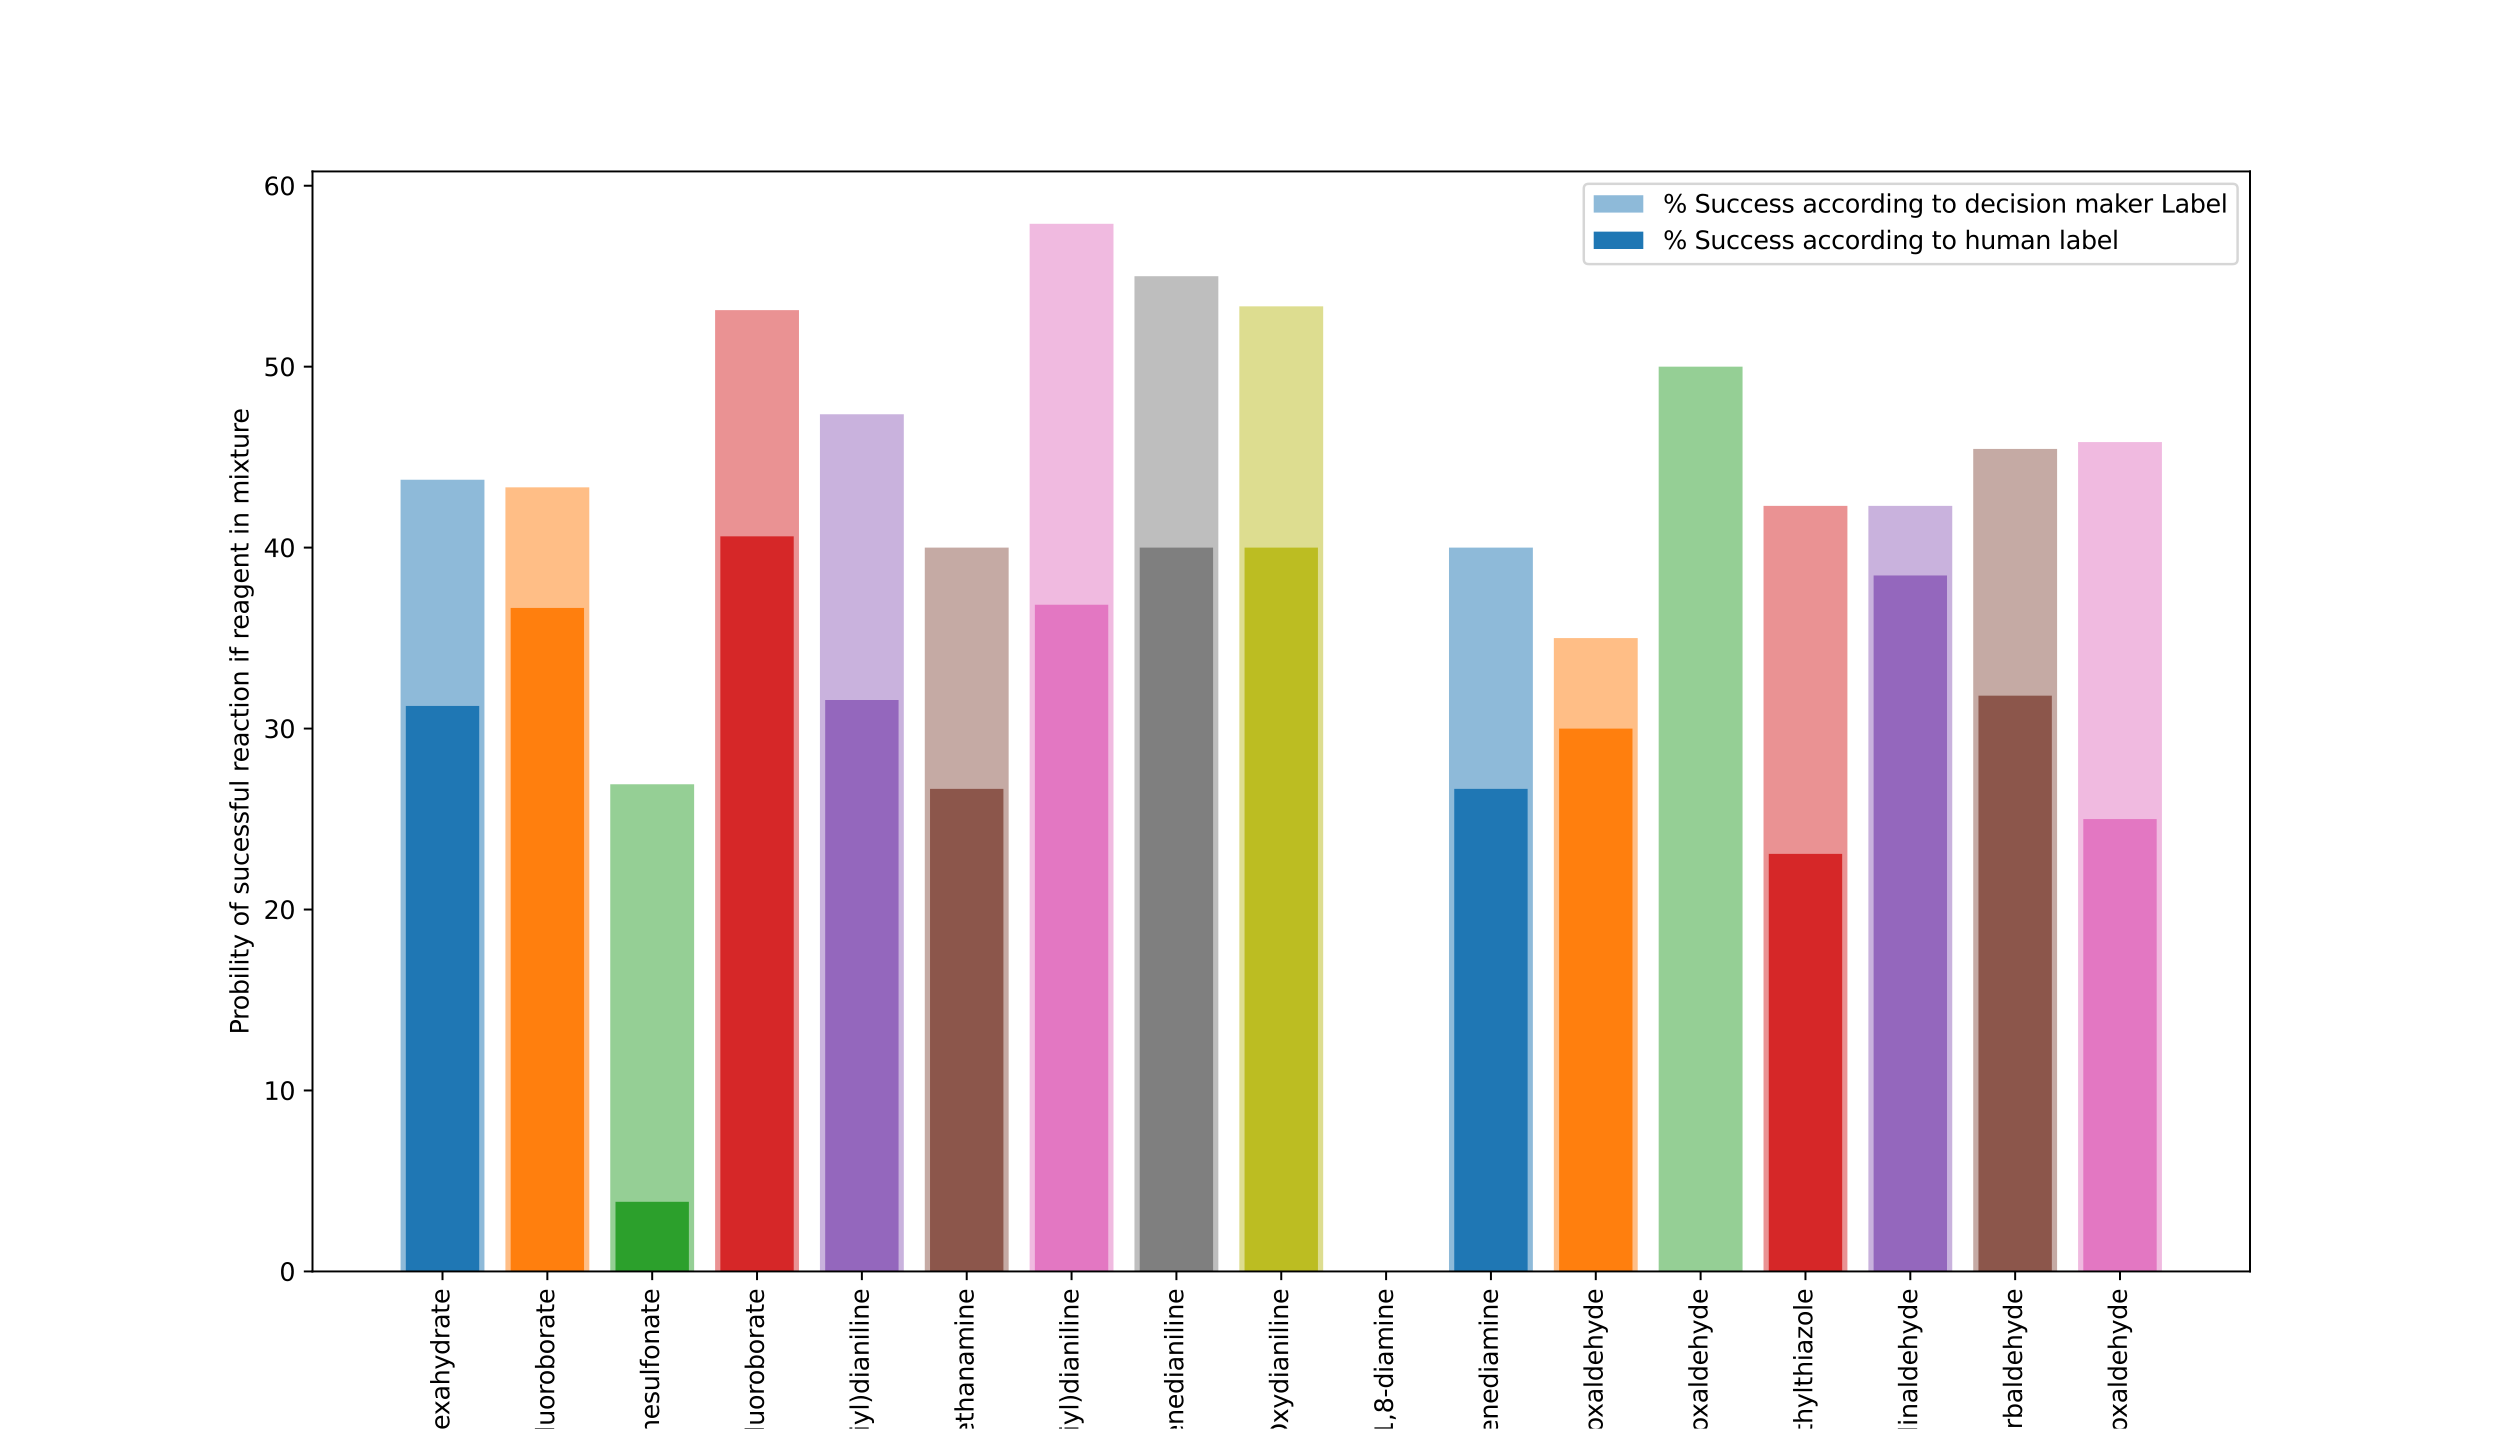 <?xml version="1.0" encoding="utf-8" standalone="no"?>
<!DOCTYPE svg PUBLIC "-//W3C//DTD SVG 1.1//EN"
  "http://www.w3.org/Graphics/SVG/1.1/DTD/svg11.dtd">
<svg xmlns:xlink="http://www.w3.org/1999/xlink" width="1008pt" height="576pt" viewBox="0 0 1008 576" xmlns="http://www.w3.org/2000/svg" version="1.1">
 <defs>
  <style type="text/css">*{stroke-linejoin: round; stroke-linecap: butt}</style>
 </defs>
 <g id="figure_1">
  <g id="patch_1">
   <path d="M 0 576 
L 1008 576 
L 1008 0 
L 0 0 
z
" style="fill: #ffffff"/>
  </g>
  <g id="axes_1">
   <g id="patch_2">
    <path d="M 126 512.64 
L 907.2 512.64 
L 907.2 69.12 
L 126 69.12 
z
" style="fill: #ffffff"/>
   </g>
   <g id="patch_3">
    <path d="M 161.509 512.64 
L 195.327 512.64 
L 195.327 193.44 
L 161.509 193.44 
z
" clip-path="url(#p87ef7585f5)" style="fill: #1f77b4; fill-opacity: 0.5"/>
   </g>
   <g id="patch_4">
    <path d="M 203.782 512.64 
L 237.6 512.64 
L 237.6 196.48 
L 203.782 196.48 
z
" clip-path="url(#p87ef7585f5)" style="fill: #ff7f0e; fill-opacity: 0.5"/>
   </g>
   <g id="patch_5">
    <path d="M 246.055 512.64 
L 279.873 512.64 
L 279.873 316.209 
L 246.055 316.209 
z
" clip-path="url(#p87ef7585f5)" style="fill: #2ca02c; fill-opacity: 0.5"/>
   </g>
   <g id="patch_6">
    <path d="M 288.327 512.64 
L 322.145 512.64 
L 322.145 125.04 
L 288.327 125.04 
z
" clip-path="url(#p87ef7585f5)" style="fill: #d62728; fill-opacity: 0.5"/>
   </g>
   <g id="patch_7">
    <path d="M 330.6 512.64 
L 364.418 512.64 
L 364.418 167.04 
L 330.6 167.04 
z
" clip-path="url(#p87ef7585f5)" style="fill: #9467bd; fill-opacity: 0.5"/>
   </g>
   <g id="patch_8">
    <path d="M 372.873 512.64 
L 406.691 512.64 
L 406.691 220.8 
L 372.873 220.8 
z
" clip-path="url(#p87ef7585f5)" style="fill: #8c564b; fill-opacity: 0.5"/>
   </g>
   <g id="patch_9">
    <path d="M 415.145 512.64 
L 448.964 512.64 
L 448.964 90.24 
L 415.145 90.24 
z
" clip-path="url(#p87ef7585f5)" style="fill: #e377c2; fill-opacity: 0.5"/>
   </g>
   <g id="patch_10">
    <path d="M 457.418 512.64 
L 491.236 512.64 
L 491.236 111.36 
L 457.418 111.36 
z
" clip-path="url(#p87ef7585f5)" style="fill: #7f7f7f; fill-opacity: 0.5"/>
   </g>
   <g id="patch_11">
    <path d="M 499.691 512.64 
L 533.509 512.64 
L 533.509 123.52 
L 499.691 123.52 
z
" clip-path="url(#p87ef7585f5)" style="fill: #bcbd22; fill-opacity: 0.5"/>
   </g>
   <g id="patch_12">
    <path d="M 541.964 512.64 
L 575.782 512.64 
L 575.782 512.64 
L 541.964 512.64 
z
" clip-path="url(#p87ef7585f5)" style="fill: #17becf; fill-opacity: 0.5"/>
   </g>
   <g id="patch_13">
    <path d="M 584.236 512.64 
L 618.055 512.64 
L 618.055 220.8 
L 584.236 220.8 
z
" clip-path="url(#p87ef7585f5)" style="fill: #1f77b4; fill-opacity: 0.5"/>
   </g>
   <g id="patch_14">
    <path d="M 626.509 512.64 
L 660.327 512.64 
L 660.327 257.28 
L 626.509 257.28 
z
" clip-path="url(#p87ef7585f5)" style="fill: #ff7f0e; fill-opacity: 0.5"/>
   </g>
   <g id="patch_15">
    <path d="M 668.782 512.64 
L 702.6 512.64 
L 702.6 147.84 
L 668.782 147.84 
z
" clip-path="url(#p87ef7585f5)" style="fill: #2ca02c; fill-opacity: 0.5"/>
   </g>
   <g id="patch_16">
    <path d="M 711.055 512.64 
L 744.873 512.64 
L 744.873 203.963 
L 711.055 203.963 
z
" clip-path="url(#p87ef7585f5)" style="fill: #d62728; fill-opacity: 0.5"/>
   </g>
   <g id="patch_17">
    <path d="M 753.327 512.64 
L 787.145 512.64 
L 787.145 203.963 
L 753.327 203.963 
z
" clip-path="url(#p87ef7585f5)" style="fill: #9467bd; fill-opacity: 0.5"/>
   </g>
   <g id="patch_18">
    <path d="M 795.6 512.64 
L 829.418 512.64 
L 829.418 181.004 
L 795.6 181.004 
z
" clip-path="url(#p87ef7585f5)" style="fill: #8c564b; fill-opacity: 0.5"/>
   </g>
   <g id="patch_19">
    <path d="M 837.873 512.64 
L 871.691 512.64 
L 871.691 178.24 
L 837.873 178.24 
z
" clip-path="url(#p87ef7585f5)" style="fill: #e377c2; fill-opacity: 0.5"/>
   </g>
   <g id="patch_20">
    <path d="M 163.623 512.64 
L 193.214 512.64 
L 193.214 284.64 
L 163.623 284.64 
z
" clip-path="url(#p87ef7585f5)" style="fill: #1f77b4"/>
   </g>
   <g id="patch_21">
    <path d="M 205.895 512.64 
L 235.486 512.64 
L 235.486 245.12 
L 205.895 245.12 
z
" clip-path="url(#p87ef7585f5)" style="fill: #ff7f0e"/>
   </g>
   <g id="patch_22">
    <path d="M 248.168 512.64 
L 277.759 512.64 
L 277.759 484.578 
L 248.168 484.578 
z
" clip-path="url(#p87ef7585f5)" style="fill: #2ca02c"/>
   </g>
   <g id="patch_23">
    <path d="M 290.441 512.64 
L 320.032 512.64 
L 320.032 216.24 
L 290.441 216.24 
z
" clip-path="url(#p87ef7585f5)" style="fill: #d62728"/>
   </g>
   <g id="patch_24">
    <path d="M 332.714 512.64 
L 362.305 512.64 
L 362.305 282.24 
L 332.714 282.24 
z
" clip-path="url(#p87ef7585f5)" style="fill: #9467bd"/>
   </g>
   <g id="patch_25">
    <path d="M 374.986 512.64 
L 404.577 512.64 
L 404.577 318.08 
L 374.986 318.08 
z
" clip-path="url(#p87ef7585f5)" style="fill: #8c564b"/>
   </g>
   <g id="patch_26">
    <path d="M 417.259 512.64 
L 446.85 512.64 
L 446.85 243.84 
L 417.259 243.84 
z
" clip-path="url(#p87ef7585f5)" style="fill: #e377c2"/>
   </g>
   <g id="patch_27">
    <path d="M 459.532 512.64 
L 489.123 512.64 
L 489.123 220.8 
L 459.532 220.8 
z
" clip-path="url(#p87ef7585f5)" style="fill: #7f7f7f"/>
   </g>
   <g id="patch_28">
    <path d="M 501.805 512.64 
L 531.395 512.64 
L 531.395 220.8 
L 501.805 220.8 
z
" clip-path="url(#p87ef7585f5)" style="fill: #bcbd22"/>
   </g>
   <g id="patch_29">
    <path d="M 544.077 512.64 
L 573.668 512.64 
L 573.668 512.64 
L 544.077 512.64 
z
" clip-path="url(#p87ef7585f5)" style="fill: #17becf"/>
   </g>
   <g id="patch_30">
    <path d="M 586.35 512.64 
L 615.941 512.64 
L 615.941 318.08 
L 586.35 318.08 
z
" clip-path="url(#p87ef7585f5)" style="fill: #1f77b4"/>
   </g>
   <g id="patch_31">
    <path d="M 628.623 512.64 
L 658.214 512.64 
L 658.214 293.76 
L 628.623 293.76 
z
" clip-path="url(#p87ef7585f5)" style="fill: #ff7f0e"/>
   </g>
   <g id="patch_32">
    <path d="M 670.895 512.64 
L 700.486 512.64 
L 700.486 512.64 
L 670.895 512.64 
z
" clip-path="url(#p87ef7585f5)" style="fill: #2ca02c"/>
   </g>
   <g id="patch_33">
    <path d="M 713.168 512.64 
L 742.759 512.64 
L 742.759 344.271 
L 713.168 344.271 
z
" clip-path="url(#p87ef7585f5)" style="fill: #d62728"/>
   </g>
   <g id="patch_34">
    <path d="M 755.441 512.64 
L 785.032 512.64 
L 785.032 232.025 
L 755.441 232.025 
z
" clip-path="url(#p87ef7585f5)" style="fill: #9467bd"/>
   </g>
   <g id="patch_35">
    <path d="M 797.714 512.64 
L 827.305 512.64 
L 827.305 280.495 
L 797.714 280.495 
z
" clip-path="url(#p87ef7585f5)" style="fill: #8c564b"/>
   </g>
   <g id="patch_36">
    <path d="M 839.986 512.64 
L 869.577 512.64 
L 869.577 330.24 
L 839.986 330.24 
z
" clip-path="url(#p87ef7585f5)" style="fill: #e377c2"/>
   </g>
   <g id="matplotlib.axis_1">
    <g id="xtick_1">
     <g id="line2d_1">
      <defs>
       <path id="m52d889831b" d="M 0 0 
L 0 3.5 
" style="stroke: #000000; stroke-width: 0.8"/>
      </defs>
      <g>
       <use xlink:href="#m52d889831b" x="178.418" y="512.64" style="stroke: #000000; stroke-width: 0.8"/>
      </g>
     </g>
     <g id="text_1">
      <!-- Iron(II) tetrafluoroborate hexahydrate -->
      <g transform="translate(181.178 708.043) rotate(-90) scale(0.1 -0.1)">
       <defs>
        <path id="DejaVuSans-49" d="M 628 4666 
L 1259 4666 
L 1259 0 
L 628 0 
L 628 4666 
z
" transform="scale(0.016)"/>
        <path id="DejaVuSans-72" d="M 2631 2963 
Q 2534 3019 2420 3045 
Q 2306 3072 2169 3072 
Q 1681 3072 1420 2755 
Q 1159 2438 1159 1844 
L 1159 0 
L 581 0 
L 581 3500 
L 1159 3500 
L 1159 2956 
Q 1341 3275 1631 3429 
Q 1922 3584 2338 3584 
Q 2397 3584 2469 3576 
Q 2541 3569 2628 3553 
L 2631 2963 
z
" transform="scale(0.016)"/>
        <path id="DejaVuSans-6f" d="M 1959 3097 
Q 1497 3097 1228 2736 
Q 959 2375 959 1747 
Q 959 1119 1226 758 
Q 1494 397 1959 397 
Q 2419 397 2687 759 
Q 2956 1122 2956 1747 
Q 2956 2369 2687 2733 
Q 2419 3097 1959 3097 
z
M 1959 3584 
Q 2709 3584 3137 3096 
Q 3566 2609 3566 1747 
Q 3566 888 3137 398 
Q 2709 -91 1959 -91 
Q 1206 -91 779 398 
Q 353 888 353 1747 
Q 353 2609 779 3096 
Q 1206 3584 1959 3584 
z
" transform="scale(0.016)"/>
        <path id="DejaVuSans-6e" d="M 3513 2113 
L 3513 0 
L 2938 0 
L 2938 2094 
Q 2938 2591 2744 2837 
Q 2550 3084 2163 3084 
Q 1697 3084 1428 2787 
Q 1159 2491 1159 1978 
L 1159 0 
L 581 0 
L 581 3500 
L 1159 3500 
L 1159 2956 
Q 1366 3272 1645 3428 
Q 1925 3584 2291 3584 
Q 2894 3584 3203 3211 
Q 3513 2838 3513 2113 
z
" transform="scale(0.016)"/>
        <path id="DejaVuSans-28" d="M 1984 4856 
Q 1566 4138 1362 3434 
Q 1159 2731 1159 2009 
Q 1159 1288 1364 580 
Q 1569 -128 1984 -844 
L 1484 -844 
Q 1016 -109 783 600 
Q 550 1309 550 2009 
Q 550 2706 781 3412 
Q 1013 4119 1484 4856 
L 1984 4856 
z
" transform="scale(0.016)"/>
        <path id="DejaVuSans-29" d="M 513 4856 
L 1013 4856 
Q 1481 4119 1714 3412 
Q 1947 2706 1947 2009 
Q 1947 1309 1714 600 
Q 1481 -109 1013 -844 
L 513 -844 
Q 928 -128 1133 580 
Q 1338 1288 1338 2009 
Q 1338 2731 1133 3434 
Q 928 4138 513 4856 
z
" transform="scale(0.016)"/>
        <path id="DejaVuSans-20" transform="scale(0.016)"/>
        <path id="DejaVuSans-74" d="M 1172 4494 
L 1172 3500 
L 2356 3500 
L 2356 3053 
L 1172 3053 
L 1172 1153 
Q 1172 725 1289 603 
Q 1406 481 1766 481 
L 2356 481 
L 2356 0 
L 1766 0 
Q 1100 0 847 248 
Q 594 497 594 1153 
L 594 3053 
L 172 3053 
L 172 3500 
L 594 3500 
L 594 4494 
L 1172 4494 
z
" transform="scale(0.016)"/>
        <path id="DejaVuSans-65" d="M 3597 1894 
L 3597 1613 
L 953 1613 
Q 991 1019 1311 708 
Q 1631 397 2203 397 
Q 2534 397 2845 478 
Q 3156 559 3463 722 
L 3463 178 
Q 3153 47 2828 -22 
Q 2503 -91 2169 -91 
Q 1331 -91 842 396 
Q 353 884 353 1716 
Q 353 2575 817 3079 
Q 1281 3584 2069 3584 
Q 2775 3584 3186 3129 
Q 3597 2675 3597 1894 
z
M 3022 2063 
Q 3016 2534 2758 2815 
Q 2500 3097 2075 3097 
Q 1594 3097 1305 2825 
Q 1016 2553 972 2059 
L 3022 2063 
z
" transform="scale(0.016)"/>
        <path id="DejaVuSans-61" d="M 2194 1759 
Q 1497 1759 1228 1600 
Q 959 1441 959 1056 
Q 959 750 1161 570 
Q 1363 391 1709 391 
Q 2188 391 2477 730 
Q 2766 1069 2766 1631 
L 2766 1759 
L 2194 1759 
z
M 3341 1997 
L 3341 0 
L 2766 0 
L 2766 531 
Q 2569 213 2275 61 
Q 1981 -91 1556 -91 
Q 1019 -91 701 211 
Q 384 513 384 1019 
Q 384 1609 779 1909 
Q 1175 2209 1959 2209 
L 2766 2209 
L 2766 2266 
Q 2766 2663 2505 2880 
Q 2244 3097 1772 3097 
Q 1472 3097 1187 3025 
Q 903 2953 641 2809 
L 641 3341 
Q 956 3463 1253 3523 
Q 1550 3584 1831 3584 
Q 2591 3584 2966 3190 
Q 3341 2797 3341 1997 
z
" transform="scale(0.016)"/>
        <path id="DejaVuSans-66" d="M 2375 4863 
L 2375 4384 
L 1825 4384 
Q 1516 4384 1395 4259 
Q 1275 4134 1275 3809 
L 1275 3500 
L 2222 3500 
L 2222 3053 
L 1275 3053 
L 1275 0 
L 697 0 
L 697 3053 
L 147 3053 
L 147 3500 
L 697 3500 
L 697 3744 
Q 697 4328 969 4595 
Q 1241 4863 1831 4863 
L 2375 4863 
z
" transform="scale(0.016)"/>
        <path id="DejaVuSans-6c" d="M 603 4863 
L 1178 4863 
L 1178 0 
L 603 0 
L 603 4863 
z
" transform="scale(0.016)"/>
        <path id="DejaVuSans-75" d="M 544 1381 
L 544 3500 
L 1119 3500 
L 1119 1403 
Q 1119 906 1312 657 
Q 1506 409 1894 409 
Q 2359 409 2629 706 
Q 2900 1003 2900 1516 
L 2900 3500 
L 3475 3500 
L 3475 0 
L 2900 0 
L 2900 538 
Q 2691 219 2414 64 
Q 2138 -91 1772 -91 
Q 1169 -91 856 284 
Q 544 659 544 1381 
z
M 1991 3584 
L 1991 3584 
z
" transform="scale(0.016)"/>
        <path id="DejaVuSans-62" d="M 3116 1747 
Q 3116 2381 2855 2742 
Q 2594 3103 2138 3103 
Q 1681 3103 1420 2742 
Q 1159 2381 1159 1747 
Q 1159 1113 1420 752 
Q 1681 391 2138 391 
Q 2594 391 2855 752 
Q 3116 1113 3116 1747 
z
M 1159 2969 
Q 1341 3281 1617 3432 
Q 1894 3584 2278 3584 
Q 2916 3584 3314 3078 
Q 3713 2572 3713 1747 
Q 3713 922 3314 415 
Q 2916 -91 2278 -91 
Q 1894 -91 1617 61 
Q 1341 213 1159 525 
L 1159 0 
L 581 0 
L 581 4863 
L 1159 4863 
L 1159 2969 
z
" transform="scale(0.016)"/>
        <path id="DejaVuSans-68" d="M 3513 2113 
L 3513 0 
L 2938 0 
L 2938 2094 
Q 2938 2591 2744 2837 
Q 2550 3084 2163 3084 
Q 1697 3084 1428 2787 
Q 1159 2491 1159 1978 
L 1159 0 
L 581 0 
L 581 4863 
L 1159 4863 
L 1159 2956 
Q 1366 3272 1645 3428 
Q 1925 3584 2291 3584 
Q 2894 3584 3203 3211 
Q 3513 2838 3513 2113 
z
" transform="scale(0.016)"/>
        <path id="DejaVuSans-78" d="M 3513 3500 
L 2247 1797 
L 3578 0 
L 2900 0 
L 1881 1375 
L 863 0 
L 184 0 
L 1544 1831 
L 300 3500 
L 978 3500 
L 1906 2253 
L 2834 3500 
L 3513 3500 
z
" transform="scale(0.016)"/>
        <path id="DejaVuSans-79" d="M 2059 -325 
Q 1816 -950 1584 -1140 
Q 1353 -1331 966 -1331 
L 506 -1331 
L 506 -850 
L 844 -850 
Q 1081 -850 1212 -737 
Q 1344 -625 1503 -206 
L 1606 56 
L 191 3500 
L 800 3500 
L 1894 763 
L 2988 3500 
L 3597 3500 
L 2059 -325 
z
" transform="scale(0.016)"/>
        <path id="DejaVuSans-64" d="M 2906 2969 
L 2906 4863 
L 3481 4863 
L 3481 0 
L 2906 0 
L 2906 525 
Q 2725 213 2448 61 
Q 2172 -91 1784 -91 
Q 1150 -91 751 415 
Q 353 922 353 1747 
Q 353 2572 751 3078 
Q 1150 3584 1784 3584 
Q 2172 3584 2448 3432 
Q 2725 3281 2906 2969 
z
M 947 1747 
Q 947 1113 1208 752 
Q 1469 391 1925 391 
Q 2381 391 2643 752 
Q 2906 1113 2906 1747 
Q 2906 2381 2643 2742 
Q 2381 3103 1925 3103 
Q 1469 3103 1208 2742 
Q 947 2381 947 1747 
z
" transform="scale(0.016)"/>
       </defs>
       <use xlink:href="#DejaVuSans-49"/>
       <use xlink:href="#DejaVuSans-72" x="29.492"/>
       <use xlink:href="#DejaVuSans-6f" x="68.355"/>
       <use xlink:href="#DejaVuSans-6e" x="129.537"/>
       <use xlink:href="#DejaVuSans-28" x="192.916"/>
       <use xlink:href="#DejaVuSans-49" x="231.93"/>
       <use xlink:href="#DejaVuSans-49" x="261.422"/>
       <use xlink:href="#DejaVuSans-29" x="290.914"/>
       <use xlink:href="#DejaVuSans-20" x="329.928"/>
       <use xlink:href="#DejaVuSans-74" x="361.715"/>
       <use xlink:href="#DejaVuSans-65" x="400.924"/>
       <use xlink:href="#DejaVuSans-74" x="462.447"/>
       <use xlink:href="#DejaVuSans-72" x="501.656"/>
       <use xlink:href="#DejaVuSans-61" x="542.77"/>
       <use xlink:href="#DejaVuSans-66" x="604.049"/>
       <use xlink:href="#DejaVuSans-6c" x="639.254"/>
       <use xlink:href="#DejaVuSans-75" x="667.037"/>
       <use xlink:href="#DejaVuSans-6f" x="730.416"/>
       <use xlink:href="#DejaVuSans-72" x="791.598"/>
       <use xlink:href="#DejaVuSans-6f" x="830.461"/>
       <use xlink:href="#DejaVuSans-62" x="891.643"/>
       <use xlink:href="#DejaVuSans-6f" x="955.119"/>
       <use xlink:href="#DejaVuSans-72" x="1016.301"/>
       <use xlink:href="#DejaVuSans-61" x="1057.414"/>
       <use xlink:href="#DejaVuSans-74" x="1118.693"/>
       <use xlink:href="#DejaVuSans-65" x="1157.902"/>
       <use xlink:href="#DejaVuSans-20" x="1219.426"/>
       <use xlink:href="#DejaVuSans-68" x="1251.213"/>
       <use xlink:href="#DejaVuSans-65" x="1314.592"/>
       <use xlink:href="#DejaVuSans-78" x="1374.365"/>
       <use xlink:href="#DejaVuSans-61" x="1433.545"/>
       <use xlink:href="#DejaVuSans-68" x="1494.824"/>
       <use xlink:href="#DejaVuSans-79" x="1558.203"/>
       <use xlink:href="#DejaVuSans-64" x="1617.383"/>
       <use xlink:href="#DejaVuSans-72" x="1680.859"/>
       <use xlink:href="#DejaVuSans-61" x="1721.973"/>
       <use xlink:href="#DejaVuSans-74" x="1783.252"/>
       <use xlink:href="#DejaVuSans-65" x="1822.461"/>
      </g>
     </g>
    </g>
    <g id="xtick_2">
     <g id="line2d_2">
      <g>
       <use xlink:href="#m52d889831b" x="220.691" y="512.64" style="stroke: #000000; stroke-width: 0.8"/>
      </g>
     </g>
     <g id="text_2">
      <!-- Silver tetrafluoroborate -->
      <g transform="translate(223.45 636.678) rotate(-90) scale(0.1 -0.1)">
       <defs>
        <path id="DejaVuSans-53" d="M 3425 4513 
L 3425 3897 
Q 3066 4069 2747 4153 
Q 2428 4238 2131 4238 
Q 1616 4238 1336 4038 
Q 1056 3838 1056 3469 
Q 1056 3159 1242 3001 
Q 1428 2844 1947 2747 
L 2328 2669 
Q 3034 2534 3370 2195 
Q 3706 1856 3706 1288 
Q 3706 609 3251 259 
Q 2797 -91 1919 -91 
Q 1588 -91 1214 -16 
Q 841 59 441 206 
L 441 856 
Q 825 641 1194 531 
Q 1563 422 1919 422 
Q 2459 422 2753 634 
Q 3047 847 3047 1241 
Q 3047 1584 2836 1778 
Q 2625 1972 2144 2069 
L 1759 2144 
Q 1053 2284 737 2584 
Q 422 2884 422 3419 
Q 422 4038 858 4394 
Q 1294 4750 2059 4750 
Q 2388 4750 2728 4690 
Q 3069 4631 3425 4513 
z
" transform="scale(0.016)"/>
        <path id="DejaVuSans-69" d="M 603 3500 
L 1178 3500 
L 1178 0 
L 603 0 
L 603 3500 
z
M 603 4863 
L 1178 4863 
L 1178 4134 
L 603 4134 
L 603 4863 
z
" transform="scale(0.016)"/>
        <path id="DejaVuSans-76" d="M 191 3500 
L 800 3500 
L 1894 563 
L 2988 3500 
L 3597 3500 
L 2284 0 
L 1503 0 
L 191 3500 
z
" transform="scale(0.016)"/>
       </defs>
       <use xlink:href="#DejaVuSans-53"/>
       <use xlink:href="#DejaVuSans-69" x="63.477"/>
       <use xlink:href="#DejaVuSans-6c" x="91.26"/>
       <use xlink:href="#DejaVuSans-76" x="119.043"/>
       <use xlink:href="#DejaVuSans-65" x="178.223"/>
       <use xlink:href="#DejaVuSans-72" x="239.746"/>
       <use xlink:href="#DejaVuSans-20" x="280.859"/>
       <use xlink:href="#DejaVuSans-74" x="312.646"/>
       <use xlink:href="#DejaVuSans-65" x="351.855"/>
       <use xlink:href="#DejaVuSans-74" x="413.379"/>
       <use xlink:href="#DejaVuSans-72" x="452.588"/>
       <use xlink:href="#DejaVuSans-61" x="493.701"/>
       <use xlink:href="#DejaVuSans-66" x="554.98"/>
       <use xlink:href="#DejaVuSans-6c" x="590.186"/>
       <use xlink:href="#DejaVuSans-75" x="617.969"/>
       <use xlink:href="#DejaVuSans-6f" x="681.348"/>
       <use xlink:href="#DejaVuSans-72" x="742.529"/>
       <use xlink:href="#DejaVuSans-6f" x="781.393"/>
       <use xlink:href="#DejaVuSans-62" x="842.574"/>
       <use xlink:href="#DejaVuSans-6f" x="906.051"/>
       <use xlink:href="#DejaVuSans-72" x="967.232"/>
       <use xlink:href="#DejaVuSans-61" x="1008.346"/>
       <use xlink:href="#DejaVuSans-74" x="1069.625"/>
       <use xlink:href="#DejaVuSans-65" x="1108.834"/>
      </g>
     </g>
    </g>
    <g id="xtick_3">
     <g id="line2d_3">
      <g>
       <use xlink:href="#m52d889831b" x="262.964" y="512.64" style="stroke: #000000; stroke-width: 0.8"/>
      </g>
     </g>
     <g id="text_3">
      <!-- Yittrium(III) trifluoromethanesulfonate -->
      <g transform="translate(265.723 709.645) rotate(-90) scale(0.1 -0.1)">
       <defs>
        <path id="DejaVuSans-59" d="M -13 4666 
L 666 4666 
L 1959 2747 
L 3244 4666 
L 3922 4666 
L 2272 2222 
L 2272 0 
L 1638 0 
L 1638 2222 
L -13 4666 
z
" transform="scale(0.016)"/>
        <path id="DejaVuSans-6d" d="M 3328 2828 
Q 3544 3216 3844 3400 
Q 4144 3584 4550 3584 
Q 5097 3584 5394 3201 
Q 5691 2819 5691 2113 
L 5691 0 
L 5113 0 
L 5113 2094 
Q 5113 2597 4934 2840 
Q 4756 3084 4391 3084 
Q 3944 3084 3684 2787 
Q 3425 2491 3425 1978 
L 3425 0 
L 2847 0 
L 2847 2094 
Q 2847 2600 2669 2842 
Q 2491 3084 2119 3084 
Q 1678 3084 1418 2786 
Q 1159 2488 1159 1978 
L 1159 0 
L 581 0 
L 581 3500 
L 1159 3500 
L 1159 2956 
Q 1356 3278 1631 3431 
Q 1906 3584 2284 3584 
Q 2666 3584 2933 3390 
Q 3200 3197 3328 2828 
z
" transform="scale(0.016)"/>
        <path id="DejaVuSans-73" d="M 2834 3397 
L 2834 2853 
Q 2591 2978 2328 3040 
Q 2066 3103 1784 3103 
Q 1356 3103 1142 2972 
Q 928 2841 928 2578 
Q 928 2378 1081 2264 
Q 1234 2150 1697 2047 
L 1894 2003 
Q 2506 1872 2764 1633 
Q 3022 1394 3022 966 
Q 3022 478 2636 193 
Q 2250 -91 1575 -91 
Q 1294 -91 989 -36 
Q 684 19 347 128 
L 347 722 
Q 666 556 975 473 
Q 1284 391 1588 391 
Q 1994 391 2212 530 
Q 2431 669 2431 922 
Q 2431 1156 2273 1281 
Q 2116 1406 1581 1522 
L 1381 1569 
Q 847 1681 609 1914 
Q 372 2147 372 2553 
Q 372 3047 722 3315 
Q 1072 3584 1716 3584 
Q 2034 3584 2315 3537 
Q 2597 3491 2834 3397 
z
" transform="scale(0.016)"/>
       </defs>
       <use xlink:href="#DejaVuSans-59"/>
       <use xlink:href="#DejaVuSans-69" x="57.459"/>
       <use xlink:href="#DejaVuSans-74" x="85.242"/>
       <use xlink:href="#DejaVuSans-74" x="124.451"/>
       <use xlink:href="#DejaVuSans-72" x="163.66"/>
       <use xlink:href="#DejaVuSans-69" x="204.773"/>
       <use xlink:href="#DejaVuSans-75" x="232.557"/>
       <use xlink:href="#DejaVuSans-6d" x="295.936"/>
       <use xlink:href="#DejaVuSans-28" x="393.348"/>
       <use xlink:href="#DejaVuSans-49" x="432.361"/>
       <use xlink:href="#DejaVuSans-49" x="461.854"/>
       <use xlink:href="#DejaVuSans-49" x="491.346"/>
       <use xlink:href="#DejaVuSans-29" x="520.838"/>
       <use xlink:href="#DejaVuSans-20" x="559.852"/>
       <use xlink:href="#DejaVuSans-74" x="591.639"/>
       <use xlink:href="#DejaVuSans-72" x="630.848"/>
       <use xlink:href="#DejaVuSans-69" x="671.961"/>
       <use xlink:href="#DejaVuSans-66" x="699.744"/>
       <use xlink:href="#DejaVuSans-6c" x="734.949"/>
       <use xlink:href="#DejaVuSans-75" x="762.732"/>
       <use xlink:href="#DejaVuSans-6f" x="826.111"/>
       <use xlink:href="#DejaVuSans-72" x="887.293"/>
       <use xlink:href="#DejaVuSans-6f" x="926.156"/>
       <use xlink:href="#DejaVuSans-6d" x="987.338"/>
       <use xlink:href="#DejaVuSans-65" x="1084.75"/>
       <use xlink:href="#DejaVuSans-74" x="1146.273"/>
       <use xlink:href="#DejaVuSans-68" x="1185.482"/>
       <use xlink:href="#DejaVuSans-61" x="1248.861"/>
       <use xlink:href="#DejaVuSans-6e" x="1310.141"/>
       <use xlink:href="#DejaVuSans-65" x="1373.52"/>
       <use xlink:href="#DejaVuSans-73" x="1435.043"/>
       <use xlink:href="#DejaVuSans-75" x="1487.143"/>
       <use xlink:href="#DejaVuSans-6c" x="1550.521"/>
       <use xlink:href="#DejaVuSans-66" x="1578.305"/>
       <use xlink:href="#DejaVuSans-6f" x="1613.51"/>
       <use xlink:href="#DejaVuSans-6e" x="1674.691"/>
       <use xlink:href="#DejaVuSans-61" x="1738.07"/>
       <use xlink:href="#DejaVuSans-74" x="1799.35"/>
       <use xlink:href="#DejaVuSans-65" x="1838.559"/>
      </g>
     </g>
    </g>
    <g id="xtick_4">
     <g id="line2d_4">
      <g>
       <use xlink:href="#m52d889831b" x="305.236" y="512.64" style="stroke: #000000; stroke-width: 0.8"/>
      </g>
     </g>
     <g id="text_4">
      <!-- Zinc tetrafluoroborate -->
      <g transform="translate(307.996 630.054) rotate(-90) scale(0.1 -0.1)">
       <defs>
        <path id="DejaVuSans-5a" d="M 359 4666 
L 4025 4666 
L 4025 4184 
L 1075 531 
L 4097 531 
L 4097 0 
L 288 0 
L 288 481 
L 3238 4134 
L 359 4134 
L 359 4666 
z
" transform="scale(0.016)"/>
        <path id="DejaVuSans-63" d="M 3122 3366 
L 3122 2828 
Q 2878 2963 2633 3030 
Q 2388 3097 2138 3097 
Q 1578 3097 1268 2742 
Q 959 2388 959 1747 
Q 959 1106 1268 751 
Q 1578 397 2138 397 
Q 2388 397 2633 464 
Q 2878 531 3122 666 
L 3122 134 
Q 2881 22 2623 -34 
Q 2366 -91 2075 -91 
Q 1284 -91 818 406 
Q 353 903 353 1747 
Q 353 2603 823 3093 
Q 1294 3584 2113 3584 
Q 2378 3584 2631 3529 
Q 2884 3475 3122 3366 
z
" transform="scale(0.016)"/>
       </defs>
       <use xlink:href="#DejaVuSans-5a"/>
       <use xlink:href="#DejaVuSans-69" x="68.506"/>
       <use xlink:href="#DejaVuSans-6e" x="96.289"/>
       <use xlink:href="#DejaVuSans-63" x="159.668"/>
       <use xlink:href="#DejaVuSans-20" x="214.648"/>
       <use xlink:href="#DejaVuSans-74" x="246.436"/>
       <use xlink:href="#DejaVuSans-65" x="285.645"/>
       <use xlink:href="#DejaVuSans-74" x="347.168"/>
       <use xlink:href="#DejaVuSans-72" x="386.377"/>
       <use xlink:href="#DejaVuSans-61" x="427.49"/>
       <use xlink:href="#DejaVuSans-66" x="488.77"/>
       <use xlink:href="#DejaVuSans-6c" x="523.975"/>
       <use xlink:href="#DejaVuSans-75" x="551.758"/>
       <use xlink:href="#DejaVuSans-6f" x="615.137"/>
       <use xlink:href="#DejaVuSans-72" x="676.318"/>
       <use xlink:href="#DejaVuSans-6f" x="715.182"/>
       <use xlink:href="#DejaVuSans-62" x="776.363"/>
       <use xlink:href="#DejaVuSans-6f" x="839.84"/>
       <use xlink:href="#DejaVuSans-72" x="901.021"/>
       <use xlink:href="#DejaVuSans-61" x="942.135"/>
       <use xlink:href="#DejaVuSans-74" x="1003.414"/>
       <use xlink:href="#DejaVuSans-65" x="1042.623"/>
      </g>
     </g>
    </g>
    <g id="xtick_5">
     <g id="line2d_5">
      <g>
       <use xlink:href="#m52d889831b" x="347.509" y="512.64" style="stroke: #000000; stroke-width: 0.8"/>
      </g>
     </g>
     <g id="text_5">
      <!-- 2,2'-(Ethane-1,2-diyl)dianiline -->
      <g transform="translate(350.268 668.257) rotate(-90) scale(0.1 -0.1)">
       <defs>
        <path id="DejaVuSans-32" d="M 1228 531 
L 3431 531 
L 3431 0 
L 469 0 
L 469 531 
Q 828 903 1448 1529 
Q 2069 2156 2228 2338 
Q 2531 2678 2651 2914 
Q 2772 3150 2772 3378 
Q 2772 3750 2511 3984 
Q 2250 4219 1831 4219 
Q 1534 4219 1204 4116 
Q 875 4013 500 3803 
L 500 4441 
Q 881 4594 1212 4672 
Q 1544 4750 1819 4750 
Q 2544 4750 2975 4387 
Q 3406 4025 3406 3419 
Q 3406 3131 3298 2873 
Q 3191 2616 2906 2266 
Q 2828 2175 2409 1742 
Q 1991 1309 1228 531 
z
" transform="scale(0.016)"/>
        <path id="DejaVuSans-2c" d="M 750 794 
L 1409 794 
L 1409 256 
L 897 -744 
L 494 -744 
L 750 256 
L 750 794 
z
" transform="scale(0.016)"/>
        <path id="DejaVuSans-27" d="M 1147 4666 
L 1147 2931 
L 616 2931 
L 616 4666 
L 1147 4666 
z
" transform="scale(0.016)"/>
        <path id="DejaVuSans-2d" d="M 313 2009 
L 1997 2009 
L 1997 1497 
L 313 1497 
L 313 2009 
z
" transform="scale(0.016)"/>
        <path id="DejaVuSans-45" d="M 628 4666 
L 3578 4666 
L 3578 4134 
L 1259 4134 
L 1259 2753 
L 3481 2753 
L 3481 2222 
L 1259 2222 
L 1259 531 
L 3634 531 
L 3634 0 
L 628 0 
L 628 4666 
z
" transform="scale(0.016)"/>
        <path id="DejaVuSans-31" d="M 794 531 
L 1825 531 
L 1825 4091 
L 703 3866 
L 703 4441 
L 1819 4666 
L 2450 4666 
L 2450 531 
L 3481 531 
L 3481 0 
L 794 0 
L 794 531 
z
" transform="scale(0.016)"/>
       </defs>
       <use xlink:href="#DejaVuSans-32"/>
       <use xlink:href="#DejaVuSans-2c" x="63.623"/>
       <use xlink:href="#DejaVuSans-32" x="95.41"/>
       <use xlink:href="#DejaVuSans-27" x="159.033"/>
       <use xlink:href="#DejaVuSans-2d" x="186.523"/>
       <use xlink:href="#DejaVuSans-28" x="222.607"/>
       <use xlink:href="#DejaVuSans-45" x="261.621"/>
       <use xlink:href="#DejaVuSans-74" x="324.805"/>
       <use xlink:href="#DejaVuSans-68" x="364.014"/>
       <use xlink:href="#DejaVuSans-61" x="427.393"/>
       <use xlink:href="#DejaVuSans-6e" x="488.672"/>
       <use xlink:href="#DejaVuSans-65" x="552.051"/>
       <use xlink:href="#DejaVuSans-2d" x="613.574"/>
       <use xlink:href="#DejaVuSans-31" x="649.658"/>
       <use xlink:href="#DejaVuSans-2c" x="713.281"/>
       <use xlink:href="#DejaVuSans-32" x="745.068"/>
       <use xlink:href="#DejaVuSans-2d" x="808.691"/>
       <use xlink:href="#DejaVuSans-64" x="844.775"/>
       <use xlink:href="#DejaVuSans-69" x="908.252"/>
       <use xlink:href="#DejaVuSans-79" x="936.035"/>
       <use xlink:href="#DejaVuSans-6c" x="995.215"/>
       <use xlink:href="#DejaVuSans-29" x="1022.998"/>
       <use xlink:href="#DejaVuSans-64" x="1062.012"/>
       <use xlink:href="#DejaVuSans-69" x="1125.488"/>
       <use xlink:href="#DejaVuSans-61" x="1153.271"/>
       <use xlink:href="#DejaVuSans-6e" x="1214.551"/>
       <use xlink:href="#DejaVuSans-69" x="1277.93"/>
       <use xlink:href="#DejaVuSans-6c" x="1305.713"/>
       <use xlink:href="#DejaVuSans-69" x="1333.496"/>
       <use xlink:href="#DejaVuSans-6e" x="1361.279"/>
       <use xlink:href="#DejaVuSans-65" x="1424.658"/>
      </g>
     </g>
    </g>
    <g id="xtick_6">
     <g id="line2d_6">
      <g>
       <use xlink:href="#m52d889831b" x="389.782" y="512.64" style="stroke: #000000; stroke-width: 0.8"/>
      </g>
     </g>
     <g id="text_6">
      <!-- 2,2'-(Ethane-1,2-diylbis(oxy))diethanamine -->
      <g transform="translate(392.541 734.763) rotate(-90) scale(0.1 -0.1)">
       <use xlink:href="#DejaVuSans-32"/>
       <use xlink:href="#DejaVuSans-2c" x="63.623"/>
       <use xlink:href="#DejaVuSans-32" x="95.41"/>
       <use xlink:href="#DejaVuSans-27" x="159.033"/>
       <use xlink:href="#DejaVuSans-2d" x="186.523"/>
       <use xlink:href="#DejaVuSans-28" x="222.607"/>
       <use xlink:href="#DejaVuSans-45" x="261.621"/>
       <use xlink:href="#DejaVuSans-74" x="324.805"/>
       <use xlink:href="#DejaVuSans-68" x="364.014"/>
       <use xlink:href="#DejaVuSans-61" x="427.393"/>
       <use xlink:href="#DejaVuSans-6e" x="488.672"/>
       <use xlink:href="#DejaVuSans-65" x="552.051"/>
       <use xlink:href="#DejaVuSans-2d" x="613.574"/>
       <use xlink:href="#DejaVuSans-31" x="649.658"/>
       <use xlink:href="#DejaVuSans-2c" x="713.281"/>
       <use xlink:href="#DejaVuSans-32" x="745.068"/>
       <use xlink:href="#DejaVuSans-2d" x="808.691"/>
       <use xlink:href="#DejaVuSans-64" x="844.775"/>
       <use xlink:href="#DejaVuSans-69" x="908.252"/>
       <use xlink:href="#DejaVuSans-79" x="936.035"/>
       <use xlink:href="#DejaVuSans-6c" x="995.215"/>
       <use xlink:href="#DejaVuSans-62" x="1022.998"/>
       <use xlink:href="#DejaVuSans-69" x="1086.475"/>
       <use xlink:href="#DejaVuSans-73" x="1114.258"/>
       <use xlink:href="#DejaVuSans-28" x="1166.357"/>
       <use xlink:href="#DejaVuSans-6f" x="1205.371"/>
       <use xlink:href="#DejaVuSans-78" x="1263.428"/>
       <use xlink:href="#DejaVuSans-79" x="1322.607"/>
       <use xlink:href="#DejaVuSans-29" x="1381.787"/>
       <use xlink:href="#DejaVuSans-29" x="1420.801"/>
       <use xlink:href="#DejaVuSans-64" x="1459.814"/>
       <use xlink:href="#DejaVuSans-69" x="1523.291"/>
       <use xlink:href="#DejaVuSans-65" x="1551.074"/>
       <use xlink:href="#DejaVuSans-74" x="1612.598"/>
       <use xlink:href="#DejaVuSans-68" x="1651.807"/>
       <use xlink:href="#DejaVuSans-61" x="1715.186"/>
       <use xlink:href="#DejaVuSans-6e" x="1776.465"/>
       <use xlink:href="#DejaVuSans-61" x="1839.844"/>
       <use xlink:href="#DejaVuSans-6d" x="1901.123"/>
       <use xlink:href="#DejaVuSans-69" x="1998.535"/>
       <use xlink:href="#DejaVuSans-6e" x="2026.318"/>
       <use xlink:href="#DejaVuSans-65" x="2089.697"/>
      </g>
     </g>
    </g>
    <g id="xtick_7">
     <g id="line2d_7">
      <g>
       <use xlink:href="#m52d889831b" x="432.055" y="512.64" style="stroke: #000000; stroke-width: 0.8"/>
      </g>
     </g>
     <g id="text_7">
      <!-- 4,4'-(9H-AdamantaeFlurene-9,9diyl)dianiline -->
      <g transform="translate(434.814 741.667) rotate(-90) scale(0.1 -0.1)">
       <defs>
        <path id="DejaVuSans-34" d="M 2419 4116 
L 825 1625 
L 2419 1625 
L 2419 4116 
z
M 2253 4666 
L 3047 4666 
L 3047 1625 
L 3713 1625 
L 3713 1100 
L 3047 1100 
L 3047 0 
L 2419 0 
L 2419 1100 
L 313 1100 
L 313 1709 
L 2253 4666 
z
" transform="scale(0.016)"/>
        <path id="DejaVuSans-39" d="M 703 97 
L 703 672 
Q 941 559 1184 500 
Q 1428 441 1663 441 
Q 2288 441 2617 861 
Q 2947 1281 2994 2138 
Q 2813 1869 2534 1725 
Q 2256 1581 1919 1581 
Q 1219 1581 811 2004 
Q 403 2428 403 3163 
Q 403 3881 828 4315 
Q 1253 4750 1959 4750 
Q 2769 4750 3195 4129 
Q 3622 3509 3622 2328 
Q 3622 1225 3098 567 
Q 2575 -91 1691 -91 
Q 1453 -91 1209 -44 
Q 966 3 703 97 
z
M 1959 2075 
Q 2384 2075 2632 2365 
Q 2881 2656 2881 3163 
Q 2881 3666 2632 3958 
Q 2384 4250 1959 4250 
Q 1534 4250 1286 3958 
Q 1038 3666 1038 3163 
Q 1038 2656 1286 2365 
Q 1534 2075 1959 2075 
z
" transform="scale(0.016)"/>
        <path id="DejaVuSans-48" d="M 628 4666 
L 1259 4666 
L 1259 2753 
L 3553 2753 
L 3553 4666 
L 4184 4666 
L 4184 0 
L 3553 0 
L 3553 2222 
L 1259 2222 
L 1259 0 
L 628 0 
L 628 4666 
z
" transform="scale(0.016)"/>
        <path id="DejaVuSans-41" d="M 2188 4044 
L 1331 1722 
L 3047 1722 
L 2188 4044 
z
M 1831 4666 
L 2547 4666 
L 4325 0 
L 3669 0 
L 3244 1197 
L 1141 1197 
L 716 0 
L 50 0 
L 1831 4666 
z
" transform="scale(0.016)"/>
        <path id="DejaVuSans-46" d="M 628 4666 
L 3309 4666 
L 3309 4134 
L 1259 4134 
L 1259 2759 
L 3109 2759 
L 3109 2228 
L 1259 2228 
L 1259 0 
L 628 0 
L 628 4666 
z
" transform="scale(0.016)"/>
       </defs>
       <use xlink:href="#DejaVuSans-34"/>
       <use xlink:href="#DejaVuSans-2c" x="63.623"/>
       <use xlink:href="#DejaVuSans-34" x="95.41"/>
       <use xlink:href="#DejaVuSans-27" x="159.033"/>
       <use xlink:href="#DejaVuSans-2d" x="186.523"/>
       <use xlink:href="#DejaVuSans-28" x="222.607"/>
       <use xlink:href="#DejaVuSans-39" x="261.621"/>
       <use xlink:href="#DejaVuSans-48" x="325.244"/>
       <use xlink:href="#DejaVuSans-2d" x="400.439"/>
       <use xlink:href="#DejaVuSans-41" x="434.273"/>
       <use xlink:href="#DejaVuSans-64" x="500.932"/>
       <use xlink:href="#DejaVuSans-61" x="564.408"/>
       <use xlink:href="#DejaVuSans-6d" x="625.688"/>
       <use xlink:href="#DejaVuSans-61" x="723.1"/>
       <use xlink:href="#DejaVuSans-6e" x="784.379"/>
       <use xlink:href="#DejaVuSans-74" x="847.758"/>
       <use xlink:href="#DejaVuSans-61" x="886.967"/>
       <use xlink:href="#DejaVuSans-65" x="948.246"/>
       <use xlink:href="#DejaVuSans-46" x="1009.77"/>
       <use xlink:href="#DejaVuSans-6c" x="1067.289"/>
       <use xlink:href="#DejaVuSans-75" x="1095.072"/>
       <use xlink:href="#DejaVuSans-72" x="1158.451"/>
       <use xlink:href="#DejaVuSans-65" x="1197.314"/>
       <use xlink:href="#DejaVuSans-6e" x="1258.838"/>
       <use xlink:href="#DejaVuSans-65" x="1322.217"/>
       <use xlink:href="#DejaVuSans-2d" x="1383.74"/>
       <use xlink:href="#DejaVuSans-39" x="1419.824"/>
       <use xlink:href="#DejaVuSans-2c" x="1483.447"/>
       <use xlink:href="#DejaVuSans-39" x="1515.234"/>
       <use xlink:href="#DejaVuSans-64" x="1578.857"/>
       <use xlink:href="#DejaVuSans-69" x="1642.334"/>
       <use xlink:href="#DejaVuSans-79" x="1670.117"/>
       <use xlink:href="#DejaVuSans-6c" x="1729.297"/>
       <use xlink:href="#DejaVuSans-29" x="1757.08"/>
       <use xlink:href="#DejaVuSans-64" x="1796.094"/>
       <use xlink:href="#DejaVuSans-69" x="1859.57"/>
       <use xlink:href="#DejaVuSans-61" x="1887.354"/>
       <use xlink:href="#DejaVuSans-6e" x="1948.633"/>
       <use xlink:href="#DejaVuSans-69" x="2012.012"/>
       <use xlink:href="#DejaVuSans-6c" x="2039.795"/>
       <use xlink:href="#DejaVuSans-69" x="2067.578"/>
       <use xlink:href="#DejaVuSans-6e" x="2095.361"/>
       <use xlink:href="#DejaVuSans-65" x="2158.74"/>
      </g>
     </g>
    </g>
    <g id="xtick_8">
     <g id="line2d_8">
      <g>
       <use xlink:href="#m52d889831b" x="474.327" y="512.64" style="stroke: #000000; stroke-width: 0.8"/>
      </g>
     </g>
     <g id="text_8">
      <!-- 4,4'-Methylenedianiline -->
      <g transform="translate(477.087 636.696) rotate(-90) scale(0.1 -0.1)">
       <defs>
        <path id="DejaVuSans-4d" d="M 628 4666 
L 1569 4666 
L 2759 1491 
L 3956 4666 
L 4897 4666 
L 4897 0 
L 4281 0 
L 4281 4097 
L 3078 897 
L 2444 897 
L 1241 4097 
L 1241 0 
L 628 0 
L 628 4666 
z
" transform="scale(0.016)"/>
       </defs>
       <use xlink:href="#DejaVuSans-34"/>
       <use xlink:href="#DejaVuSans-2c" x="63.623"/>
       <use xlink:href="#DejaVuSans-34" x="95.41"/>
       <use xlink:href="#DejaVuSans-27" x="159.033"/>
       <use xlink:href="#DejaVuSans-2d" x="186.523"/>
       <use xlink:href="#DejaVuSans-4d" x="222.607"/>
       <use xlink:href="#DejaVuSans-65" x="308.887"/>
       <use xlink:href="#DejaVuSans-74" x="370.41"/>
       <use xlink:href="#DejaVuSans-68" x="409.619"/>
       <use xlink:href="#DejaVuSans-79" x="472.998"/>
       <use xlink:href="#DejaVuSans-6c" x="532.178"/>
       <use xlink:href="#DejaVuSans-65" x="559.961"/>
       <use xlink:href="#DejaVuSans-6e" x="621.484"/>
       <use xlink:href="#DejaVuSans-65" x="684.863"/>
       <use xlink:href="#DejaVuSans-64" x="746.387"/>
       <use xlink:href="#DejaVuSans-69" x="809.863"/>
       <use xlink:href="#DejaVuSans-61" x="837.646"/>
       <use xlink:href="#DejaVuSans-6e" x="898.926"/>
       <use xlink:href="#DejaVuSans-69" x="962.305"/>
       <use xlink:href="#DejaVuSans-6c" x="990.088"/>
       <use xlink:href="#DejaVuSans-69" x="1017.871"/>
       <use xlink:href="#DejaVuSans-6e" x="1045.654"/>
       <use xlink:href="#DejaVuSans-65" x="1109.033"/>
      </g>
     </g>
    </g>
    <g id="xtick_9">
     <g id="line2d_9">
      <g>
       <use xlink:href="#m52d889831b" x="516.6" y="512.64" style="stroke: #000000; stroke-width: 0.8"/>
      </g>
     </g>
     <g id="text_9">
      <!-- 4,4'-Oxydianiline -->
      <g transform="translate(519.359 604.301) rotate(-90) scale(0.1 -0.1)">
       <defs>
        <path id="DejaVuSans-4f" d="M 2522 4238 
Q 1834 4238 1429 3725 
Q 1025 3213 1025 2328 
Q 1025 1447 1429 934 
Q 1834 422 2522 422 
Q 3209 422 3611 934 
Q 4013 1447 4013 2328 
Q 4013 3213 3611 3725 
Q 3209 4238 2522 4238 
z
M 2522 4750 
Q 3503 4750 4090 4092 
Q 4678 3434 4678 2328 
Q 4678 1225 4090 567 
Q 3503 -91 2522 -91 
Q 1538 -91 948 565 
Q 359 1222 359 2328 
Q 359 3434 948 4092 
Q 1538 4750 2522 4750 
z
" transform="scale(0.016)"/>
       </defs>
       <use xlink:href="#DejaVuSans-34"/>
       <use xlink:href="#DejaVuSans-2c" x="63.623"/>
       <use xlink:href="#DejaVuSans-34" x="95.41"/>
       <use xlink:href="#DejaVuSans-27" x="159.033"/>
       <use xlink:href="#DejaVuSans-2d" x="186.523"/>
       <use xlink:href="#DejaVuSans-4f" x="225.357"/>
       <use xlink:href="#DejaVuSans-78" x="304.068"/>
       <use xlink:href="#DejaVuSans-79" x="363.248"/>
       <use xlink:href="#DejaVuSans-64" x="422.428"/>
       <use xlink:href="#DejaVuSans-69" x="485.904"/>
       <use xlink:href="#DejaVuSans-61" x="513.688"/>
       <use xlink:href="#DejaVuSans-6e" x="574.967"/>
       <use xlink:href="#DejaVuSans-69" x="638.346"/>
       <use xlink:href="#DejaVuSans-6c" x="666.129"/>
       <use xlink:href="#DejaVuSans-69" x="693.912"/>
       <use xlink:href="#DejaVuSans-6e" x="721.695"/>
       <use xlink:href="#DejaVuSans-65" x="785.074"/>
      </g>
     </g>
    </g>
    <g id="xtick_10">
     <g id="line2d_10">
      <g>
       <use xlink:href="#m52d889831b" x="558.873" y="512.64" style="stroke: #000000; stroke-width: 0.8"/>
      </g>
     </g>
     <g id="text_10">
      <!-- Naphthalene-1,8-diamine -->
      <g transform="translate(561.632 647.126) rotate(-90) scale(0.1 -0.1)">
       <defs>
        <path id="DejaVuSans-4e" d="M 628 4666 
L 1478 4666 
L 3547 763 
L 3547 4666 
L 4159 4666 
L 4159 0 
L 3309 0 
L 1241 3903 
L 1241 0 
L 628 0 
L 628 4666 
z
" transform="scale(0.016)"/>
        <path id="DejaVuSans-70" d="M 1159 525 
L 1159 -1331 
L 581 -1331 
L 581 3500 
L 1159 3500 
L 1159 2969 
Q 1341 3281 1617 3432 
Q 1894 3584 2278 3584 
Q 2916 3584 3314 3078 
Q 3713 2572 3713 1747 
Q 3713 922 3314 415 
Q 2916 -91 2278 -91 
Q 1894 -91 1617 61 
Q 1341 213 1159 525 
z
M 3116 1747 
Q 3116 2381 2855 2742 
Q 2594 3103 2138 3103 
Q 1681 3103 1420 2742 
Q 1159 2381 1159 1747 
Q 1159 1113 1420 752 
Q 1681 391 2138 391 
Q 2594 391 2855 752 
Q 3116 1113 3116 1747 
z
" transform="scale(0.016)"/>
        <path id="DejaVuSans-38" d="M 2034 2216 
Q 1584 2216 1326 1975 
Q 1069 1734 1069 1313 
Q 1069 891 1326 650 
Q 1584 409 2034 409 
Q 2484 409 2743 651 
Q 3003 894 3003 1313 
Q 3003 1734 2745 1975 
Q 2488 2216 2034 2216 
z
M 1403 2484 
Q 997 2584 770 2862 
Q 544 3141 544 3541 
Q 544 4100 942 4425 
Q 1341 4750 2034 4750 
Q 2731 4750 3128 4425 
Q 3525 4100 3525 3541 
Q 3525 3141 3298 2862 
Q 3072 2584 2669 2484 
Q 3125 2378 3379 2068 
Q 3634 1759 3634 1313 
Q 3634 634 3220 271 
Q 2806 -91 2034 -91 
Q 1263 -91 848 271 
Q 434 634 434 1313 
Q 434 1759 690 2068 
Q 947 2378 1403 2484 
z
M 1172 3481 
Q 1172 3119 1398 2916 
Q 1625 2713 2034 2713 
Q 2441 2713 2670 2916 
Q 2900 3119 2900 3481 
Q 2900 3844 2670 4047 
Q 2441 4250 2034 4250 
Q 1625 4250 1398 4047 
Q 1172 3844 1172 3481 
z
" transform="scale(0.016)"/>
       </defs>
       <use xlink:href="#DejaVuSans-4e"/>
       <use xlink:href="#DejaVuSans-61" x="74.805"/>
       <use xlink:href="#DejaVuSans-70" x="136.084"/>
       <use xlink:href="#DejaVuSans-68" x="199.561"/>
       <use xlink:href="#DejaVuSans-74" x="262.939"/>
       <use xlink:href="#DejaVuSans-68" x="302.148"/>
       <use xlink:href="#DejaVuSans-61" x="365.527"/>
       <use xlink:href="#DejaVuSans-6c" x="426.807"/>
       <use xlink:href="#DejaVuSans-65" x="454.59"/>
       <use xlink:href="#DejaVuSans-6e" x="516.113"/>
       <use xlink:href="#DejaVuSans-65" x="579.492"/>
       <use xlink:href="#DejaVuSans-2d" x="641.016"/>
       <use xlink:href="#DejaVuSans-31" x="677.1"/>
       <use xlink:href="#DejaVuSans-2c" x="740.723"/>
       <use xlink:href="#DejaVuSans-38" x="772.51"/>
       <use xlink:href="#DejaVuSans-2d" x="836.133"/>
       <use xlink:href="#DejaVuSans-64" x="872.217"/>
       <use xlink:href="#DejaVuSans-69" x="935.693"/>
       <use xlink:href="#DejaVuSans-61" x="963.477"/>
       <use xlink:href="#DejaVuSans-6d" x="1024.756"/>
       <use xlink:href="#DejaVuSans-69" x="1122.168"/>
       <use xlink:href="#DejaVuSans-6e" x="1149.951"/>
       <use xlink:href="#DejaVuSans-65" x="1213.33"/>
      </g>
     </g>
    </g>
    <g id="xtick_11">
     <g id="line2d_11">
      <g>
       <use xlink:href="#m52d889831b" x="601.145" y="512.64" style="stroke: #000000; stroke-width: 0.8"/>
      </g>
     </g>
     <g id="text_11">
      <!-- m-Xylylenediamine -->
      <g transform="translate(603.905 615.64) rotate(-90) scale(0.1 -0.1)">
       <defs>
        <path id="DejaVuSans-58" d="M 403 4666 
L 1081 4666 
L 2241 2931 
L 3406 4666 
L 4084 4666 
L 2584 2425 
L 4184 0 
L 3506 0 
L 2194 1984 
L 872 0 
L 191 0 
L 1856 2491 
L 403 4666 
z
" transform="scale(0.016)"/>
       </defs>
       <use xlink:href="#DejaVuSans-6d"/>
       <use xlink:href="#DejaVuSans-2d" x="97.412"/>
       <use xlink:href="#DejaVuSans-58" x="128.496"/>
       <use xlink:href="#DejaVuSans-79" x="197.002"/>
       <use xlink:href="#DejaVuSans-6c" x="256.182"/>
       <use xlink:href="#DejaVuSans-79" x="283.965"/>
       <use xlink:href="#DejaVuSans-6c" x="343.145"/>
       <use xlink:href="#DejaVuSans-65" x="370.928"/>
       <use xlink:href="#DejaVuSans-6e" x="432.451"/>
       <use xlink:href="#DejaVuSans-65" x="495.83"/>
       <use xlink:href="#DejaVuSans-64" x="557.354"/>
       <use xlink:href="#DejaVuSans-69" x="620.83"/>
       <use xlink:href="#DejaVuSans-61" x="648.613"/>
       <use xlink:href="#DejaVuSans-6d" x="709.893"/>
       <use xlink:href="#DejaVuSans-69" x="807.305"/>
       <use xlink:href="#DejaVuSans-6e" x="835.088"/>
       <use xlink:href="#DejaVuSans-65" x="898.467"/>
      </g>
     </g>
    </g>
    <g id="xtick_12">
     <g id="line2d_12">
      <g>
       <use xlink:href="#m52d889831b" x="643.418" y="512.64" style="stroke: #000000; stroke-width: 0.8"/>
      </g>
     </g>
     <g id="text_12">
      <!-- 1-Methyl-2-imidazolecarboxaldehyde -->
      <g transform="translate(646.178 704.973) rotate(-90) scale(0.1 -0.1)">
       <defs>
        <path id="DejaVuSans-7a" d="M 353 3500 
L 3084 3500 
L 3084 2975 
L 922 459 
L 3084 459 
L 3084 0 
L 275 0 
L 275 525 
L 2438 3041 
L 353 3041 
L 353 3500 
z
" transform="scale(0.016)"/>
       </defs>
       <use xlink:href="#DejaVuSans-31"/>
       <use xlink:href="#DejaVuSans-2d" x="63.623"/>
       <use xlink:href="#DejaVuSans-4d" x="99.707"/>
       <use xlink:href="#DejaVuSans-65" x="185.986"/>
       <use xlink:href="#DejaVuSans-74" x="247.51"/>
       <use xlink:href="#DejaVuSans-68" x="286.719"/>
       <use xlink:href="#DejaVuSans-79" x="350.098"/>
       <use xlink:href="#DejaVuSans-6c" x="409.277"/>
       <use xlink:href="#DejaVuSans-2d" x="437.061"/>
       <use xlink:href="#DejaVuSans-32" x="473.145"/>
       <use xlink:href="#DejaVuSans-2d" x="536.768"/>
       <use xlink:href="#DejaVuSans-69" x="572.852"/>
       <use xlink:href="#DejaVuSans-6d" x="600.635"/>
       <use xlink:href="#DejaVuSans-69" x="698.047"/>
       <use xlink:href="#DejaVuSans-64" x="725.83"/>
       <use xlink:href="#DejaVuSans-61" x="789.307"/>
       <use xlink:href="#DejaVuSans-7a" x="850.586"/>
       <use xlink:href="#DejaVuSans-6f" x="903.076"/>
       <use xlink:href="#DejaVuSans-6c" x="964.258"/>
       <use xlink:href="#DejaVuSans-65" x="992.041"/>
       <use xlink:href="#DejaVuSans-63" x="1053.564"/>
       <use xlink:href="#DejaVuSans-61" x="1108.545"/>
       <use xlink:href="#DejaVuSans-72" x="1169.824"/>
       <use xlink:href="#DejaVuSans-62" x="1210.938"/>
       <use xlink:href="#DejaVuSans-6f" x="1274.414"/>
       <use xlink:href="#DejaVuSans-78" x="1332.471"/>
       <use xlink:href="#DejaVuSans-61" x="1391.65"/>
       <use xlink:href="#DejaVuSans-6c" x="1452.93"/>
       <use xlink:href="#DejaVuSans-64" x="1480.713"/>
       <use xlink:href="#DejaVuSans-65" x="1544.189"/>
       <use xlink:href="#DejaVuSans-68" x="1605.713"/>
       <use xlink:href="#DejaVuSans-79" x="1669.092"/>
       <use xlink:href="#DejaVuSans-64" x="1728.271"/>
       <use xlink:href="#DejaVuSans-65" x="1791.748"/>
      </g>
     </g>
    </g>
    <g id="xtick_13">
     <g id="line2d_13">
      <g>
       <use xlink:href="#m52d889831b" x="685.691" y="512.64" style="stroke: #000000; stroke-width: 0.8"/>
      </g>
     </g>
     <g id="text_13">
      <!-- 2-Quinolinecarboxaldehyde -->
      <g transform="translate(688.45 657.44) rotate(-90) scale(0.1 -0.1)">
       <defs>
        <path id="DejaVuSans-51" d="M 2522 4238 
Q 1834 4238 1429 3725 
Q 1025 3213 1025 2328 
Q 1025 1447 1429 934 
Q 1834 422 2522 422 
Q 3209 422 3611 934 
Q 4013 1447 4013 2328 
Q 4013 3213 3611 3725 
Q 3209 4238 2522 4238 
z
M 3406 84 
L 4238 -825 
L 3475 -825 
L 2784 -78 
Q 2681 -84 2626 -87 
Q 2572 -91 2522 -91 
Q 1538 -91 948 567 
Q 359 1225 359 2328 
Q 359 3434 948 4092 
Q 1538 4750 2522 4750 
Q 3503 4750 4090 4092 
Q 4678 3434 4678 2328 
Q 4678 1516 4351 937 
Q 4025 359 3406 84 
z
" transform="scale(0.016)"/>
       </defs>
       <use xlink:href="#DejaVuSans-32"/>
       <use xlink:href="#DejaVuSans-2d" x="63.623"/>
       <use xlink:href="#DejaVuSans-51" x="103.332"/>
       <use xlink:href="#DejaVuSans-75" x="182.043"/>
       <use xlink:href="#DejaVuSans-69" x="245.422"/>
       <use xlink:href="#DejaVuSans-6e" x="273.205"/>
       <use xlink:href="#DejaVuSans-6f" x="336.584"/>
       <use xlink:href="#DejaVuSans-6c" x="397.766"/>
       <use xlink:href="#DejaVuSans-69" x="425.549"/>
       <use xlink:href="#DejaVuSans-6e" x="453.332"/>
       <use xlink:href="#DejaVuSans-65" x="516.711"/>
       <use xlink:href="#DejaVuSans-63" x="578.234"/>
       <use xlink:href="#DejaVuSans-61" x="633.215"/>
       <use xlink:href="#DejaVuSans-72" x="694.494"/>
       <use xlink:href="#DejaVuSans-62" x="735.607"/>
       <use xlink:href="#DejaVuSans-6f" x="799.084"/>
       <use xlink:href="#DejaVuSans-78" x="857.141"/>
       <use xlink:href="#DejaVuSans-61" x="916.32"/>
       <use xlink:href="#DejaVuSans-6c" x="977.6"/>
       <use xlink:href="#DejaVuSans-64" x="1005.383"/>
       <use xlink:href="#DejaVuSans-65" x="1068.859"/>
       <use xlink:href="#DejaVuSans-68" x="1130.383"/>
       <use xlink:href="#DejaVuSans-79" x="1193.762"/>
       <use xlink:href="#DejaVuSans-64" x="1252.941"/>
       <use xlink:href="#DejaVuSans-65" x="1316.418"/>
      </g>
     </g>
    </g>
    <g id="xtick_14">
     <g id="line2d_14">
      <g>
       <use xlink:href="#m52d889831b" x="727.964" y="512.64" style="stroke: #000000; stroke-width: 0.8"/>
      </g>
     </g>
     <g id="text_14">
      <!-- 4-Formyl-2-methylthiazole -->
      <g transform="translate(730.723 651.381) rotate(-90) scale(0.1 -0.1)">
       <use xlink:href="#DejaVuSans-34"/>
       <use xlink:href="#DejaVuSans-2d" x="63.623"/>
       <use xlink:href="#DejaVuSans-46" x="99.707"/>
       <use xlink:href="#DejaVuSans-6f" x="153.602"/>
       <use xlink:href="#DejaVuSans-72" x="214.783"/>
       <use xlink:href="#DejaVuSans-6d" x="254.146"/>
       <use xlink:href="#DejaVuSans-79" x="351.559"/>
       <use xlink:href="#DejaVuSans-6c" x="410.738"/>
       <use xlink:href="#DejaVuSans-2d" x="438.521"/>
       <use xlink:href="#DejaVuSans-32" x="474.605"/>
       <use xlink:href="#DejaVuSans-2d" x="538.229"/>
       <use xlink:href="#DejaVuSans-6d" x="574.312"/>
       <use xlink:href="#DejaVuSans-65" x="671.725"/>
       <use xlink:href="#DejaVuSans-74" x="733.248"/>
       <use xlink:href="#DejaVuSans-68" x="772.457"/>
       <use xlink:href="#DejaVuSans-79" x="835.836"/>
       <use xlink:href="#DejaVuSans-6c" x="895.016"/>
       <use xlink:href="#DejaVuSans-74" x="922.799"/>
       <use xlink:href="#DejaVuSans-68" x="962.008"/>
       <use xlink:href="#DejaVuSans-69" x="1025.387"/>
       <use xlink:href="#DejaVuSans-61" x="1053.17"/>
       <use xlink:href="#DejaVuSans-7a" x="1114.449"/>
       <use xlink:href="#DejaVuSans-6f" x="1166.939"/>
       <use xlink:href="#DejaVuSans-6c" x="1228.121"/>
       <use xlink:href="#DejaVuSans-65" x="1255.904"/>
      </g>
     </g>
    </g>
    <g id="xtick_15">
     <g id="line2d_15">
      <g>
       <use xlink:href="#m52d889831b" x="770.236" y="512.64" style="stroke: #000000; stroke-width: 0.8"/>
      </g>
     </g>
     <g id="text_15">
      <!-- 5-Methylpicolinaldehyde -->
      <g transform="translate(772.996 642.149) rotate(-90) scale(0.1 -0.1)">
       <defs>
        <path id="DejaVuSans-35" d="M 691 4666 
L 3169 4666 
L 3169 4134 
L 1269 4134 
L 1269 2991 
Q 1406 3038 1543 3061 
Q 1681 3084 1819 3084 
Q 2600 3084 3056 2656 
Q 3513 2228 3513 1497 
Q 3513 744 3044 326 
Q 2575 -91 1722 -91 
Q 1428 -91 1123 -41 
Q 819 9 494 109 
L 494 744 
Q 775 591 1075 516 
Q 1375 441 1709 441 
Q 2250 441 2565 725 
Q 2881 1009 2881 1497 
Q 2881 1984 2565 2268 
Q 2250 2553 1709 2553 
Q 1456 2553 1204 2497 
Q 953 2441 691 2322 
L 691 4666 
z
" transform="scale(0.016)"/>
       </defs>
       <use xlink:href="#DejaVuSans-35"/>
       <use xlink:href="#DejaVuSans-2d" x="63.623"/>
       <use xlink:href="#DejaVuSans-4d" x="99.707"/>
       <use xlink:href="#DejaVuSans-65" x="185.986"/>
       <use xlink:href="#DejaVuSans-74" x="247.51"/>
       <use xlink:href="#DejaVuSans-68" x="286.719"/>
       <use xlink:href="#DejaVuSans-79" x="350.098"/>
       <use xlink:href="#DejaVuSans-6c" x="409.277"/>
       <use xlink:href="#DejaVuSans-70" x="437.061"/>
       <use xlink:href="#DejaVuSans-69" x="500.537"/>
       <use xlink:href="#DejaVuSans-63" x="528.32"/>
       <use xlink:href="#DejaVuSans-6f" x="583.301"/>
       <use xlink:href="#DejaVuSans-6c" x="644.482"/>
       <use xlink:href="#DejaVuSans-69" x="672.266"/>
       <use xlink:href="#DejaVuSans-6e" x="700.049"/>
       <use xlink:href="#DejaVuSans-61" x="763.428"/>
       <use xlink:href="#DejaVuSans-6c" x="824.707"/>
       <use xlink:href="#DejaVuSans-64" x="852.49"/>
       <use xlink:href="#DejaVuSans-65" x="915.967"/>
       <use xlink:href="#DejaVuSans-68" x="977.49"/>
       <use xlink:href="#DejaVuSans-79" x="1040.869"/>
       <use xlink:href="#DejaVuSans-64" x="1100.049"/>
       <use xlink:href="#DejaVuSans-65" x="1163.525"/>
      </g>
     </g>
    </g>
    <g id="xtick_16">
     <g id="line2d_16">
      <g>
       <use xlink:href="#m52d889831b" x="812.509" y="512.64" style="stroke: #000000; stroke-width: 0.8"/>
      </g>
     </g>
     <g id="text_16">
      <!-- 6-Methoxypyridine-2-carbaldehyde -->
      <g transform="translate(815.268 694.896) rotate(-90) scale(0.1 -0.1)">
       <defs>
        <path id="DejaVuSans-36" d="M 2113 2584 
Q 1688 2584 1439 2293 
Q 1191 2003 1191 1497 
Q 1191 994 1439 701 
Q 1688 409 2113 409 
Q 2538 409 2786 701 
Q 3034 994 3034 1497 
Q 3034 2003 2786 2293 
Q 2538 2584 2113 2584 
z
M 3366 4563 
L 3366 3988 
Q 3128 4100 2886 4159 
Q 2644 4219 2406 4219 
Q 1781 4219 1451 3797 
Q 1122 3375 1075 2522 
Q 1259 2794 1537 2939 
Q 1816 3084 2150 3084 
Q 2853 3084 3261 2657 
Q 3669 2231 3669 1497 
Q 3669 778 3244 343 
Q 2819 -91 2113 -91 
Q 1303 -91 875 529 
Q 447 1150 447 2328 
Q 447 3434 972 4092 
Q 1497 4750 2381 4750 
Q 2619 4750 2861 4703 
Q 3103 4656 3366 4563 
z
" transform="scale(0.016)"/>
       </defs>
       <use xlink:href="#DejaVuSans-36"/>
       <use xlink:href="#DejaVuSans-2d" x="63.623"/>
       <use xlink:href="#DejaVuSans-4d" x="99.707"/>
       <use xlink:href="#DejaVuSans-65" x="185.986"/>
       <use xlink:href="#DejaVuSans-74" x="247.51"/>
       <use xlink:href="#DejaVuSans-68" x="286.719"/>
       <use xlink:href="#DejaVuSans-6f" x="350.098"/>
       <use xlink:href="#DejaVuSans-78" x="408.154"/>
       <use xlink:href="#DejaVuSans-79" x="467.334"/>
       <use xlink:href="#DejaVuSans-70" x="526.514"/>
       <use xlink:href="#DejaVuSans-79" x="589.99"/>
       <use xlink:href="#DejaVuSans-72" x="649.17"/>
       <use xlink:href="#DejaVuSans-69" x="690.283"/>
       <use xlink:href="#DejaVuSans-64" x="718.066"/>
       <use xlink:href="#DejaVuSans-69" x="781.543"/>
       <use xlink:href="#DejaVuSans-6e" x="809.326"/>
       <use xlink:href="#DejaVuSans-65" x="872.705"/>
       <use xlink:href="#DejaVuSans-2d" x="934.229"/>
       <use xlink:href="#DejaVuSans-32" x="970.312"/>
       <use xlink:href="#DejaVuSans-2d" x="1033.936"/>
       <use xlink:href="#DejaVuSans-63" x="1070.02"/>
       <use xlink:href="#DejaVuSans-61" x="1125"/>
       <use xlink:href="#DejaVuSans-72" x="1186.279"/>
       <use xlink:href="#DejaVuSans-62" x="1227.393"/>
       <use xlink:href="#DejaVuSans-61" x="1290.869"/>
       <use xlink:href="#DejaVuSans-6c" x="1352.148"/>
       <use xlink:href="#DejaVuSans-64" x="1379.932"/>
       <use xlink:href="#DejaVuSans-65" x="1443.408"/>
       <use xlink:href="#DejaVuSans-68" x="1504.932"/>
       <use xlink:href="#DejaVuSans-79" x="1568.311"/>
       <use xlink:href="#DejaVuSans-64" x="1627.49"/>
       <use xlink:href="#DejaVuSans-65" x="1690.967"/>
      </g>
     </g>
    </g>
    <g id="xtick_17">
     <g id="line2d_17">
      <g>
       <use xlink:href="#m52d889831b" x="854.782" y="512.64" style="stroke: #000000; stroke-width: 0.8"/>
      </g>
     </g>
     <g id="text_17">
      <!-- 6-Methylpyridine-2-carboxaldehyde -->
      <g transform="translate(857.541 697.674) rotate(-90) scale(0.1 -0.1)">
       <use xlink:href="#DejaVuSans-36"/>
       <use xlink:href="#DejaVuSans-2d" x="63.623"/>
       <use xlink:href="#DejaVuSans-4d" x="99.707"/>
       <use xlink:href="#DejaVuSans-65" x="185.986"/>
       <use xlink:href="#DejaVuSans-74" x="247.51"/>
       <use xlink:href="#DejaVuSans-68" x="286.719"/>
       <use xlink:href="#DejaVuSans-79" x="350.098"/>
       <use xlink:href="#DejaVuSans-6c" x="409.277"/>
       <use xlink:href="#DejaVuSans-70" x="437.061"/>
       <use xlink:href="#DejaVuSans-79" x="500.537"/>
       <use xlink:href="#DejaVuSans-72" x="559.717"/>
       <use xlink:href="#DejaVuSans-69" x="600.83"/>
       <use xlink:href="#DejaVuSans-64" x="628.613"/>
       <use xlink:href="#DejaVuSans-69" x="692.09"/>
       <use xlink:href="#DejaVuSans-6e" x="719.873"/>
       <use xlink:href="#DejaVuSans-65" x="783.252"/>
       <use xlink:href="#DejaVuSans-2d" x="844.775"/>
       <use xlink:href="#DejaVuSans-32" x="880.859"/>
       <use xlink:href="#DejaVuSans-2d" x="944.482"/>
       <use xlink:href="#DejaVuSans-63" x="980.566"/>
       <use xlink:href="#DejaVuSans-61" x="1035.547"/>
       <use xlink:href="#DejaVuSans-72" x="1096.826"/>
       <use xlink:href="#DejaVuSans-62" x="1137.939"/>
       <use xlink:href="#DejaVuSans-6f" x="1201.416"/>
       <use xlink:href="#DejaVuSans-78" x="1259.473"/>
       <use xlink:href="#DejaVuSans-61" x="1318.652"/>
       <use xlink:href="#DejaVuSans-6c" x="1379.932"/>
       <use xlink:href="#DejaVuSans-64" x="1407.715"/>
       <use xlink:href="#DejaVuSans-65" x="1471.191"/>
       <use xlink:href="#DejaVuSans-68" x="1532.715"/>
       <use xlink:href="#DejaVuSans-79" x="1596.094"/>
       <use xlink:href="#DejaVuSans-64" x="1655.273"/>
       <use xlink:href="#DejaVuSans-65" x="1718.75"/>
      </g>
     </g>
    </g>
    <g id="text_18">
     <!-- Reagents -->
     <g transform="translate(493.226 753.265) scale(0.1 -0.1)">
      <defs>
       <path id="DejaVuSans-52" d="M 2841 2188 
Q 3044 2119 3236 1894 
Q 3428 1669 3622 1275 
L 4263 0 
L 3584 0 
L 2988 1197 
Q 2756 1666 2539 1819 
Q 2322 1972 1947 1972 
L 1259 1972 
L 1259 0 
L 628 0 
L 628 4666 
L 2053 4666 
Q 2853 4666 3247 4331 
Q 3641 3997 3641 3322 
Q 3641 2881 3436 2590 
Q 3231 2300 2841 2188 
z
M 1259 4147 
L 1259 2491 
L 2053 2491 
Q 2509 2491 2742 2702 
Q 2975 2913 2975 3322 
Q 2975 3731 2742 3939 
Q 2509 4147 2053 4147 
L 1259 4147 
z
" transform="scale(0.016)"/>
       <path id="DejaVuSans-67" d="M 2906 1791 
Q 2906 2416 2648 2759 
Q 2391 3103 1925 3103 
Q 1463 3103 1205 2759 
Q 947 2416 947 1791 
Q 947 1169 1205 825 
Q 1463 481 1925 481 
Q 2391 481 2648 825 
Q 2906 1169 2906 1791 
z
M 3481 434 
Q 3481 -459 3084 -895 
Q 2688 -1331 1869 -1331 
Q 1566 -1331 1297 -1286 
Q 1028 -1241 775 -1147 
L 775 -588 
Q 1028 -725 1275 -790 
Q 1522 -856 1778 -856 
Q 2344 -856 2625 -561 
Q 2906 -266 2906 331 
L 2906 616 
Q 2728 306 2450 153 
Q 2172 0 1784 0 
Q 1141 0 747 490 
Q 353 981 353 1791 
Q 353 2603 747 3093 
Q 1141 3584 1784 3584 
Q 2172 3584 2450 3431 
Q 2728 3278 2906 2969 
L 2906 3500 
L 3481 3500 
L 3481 434 
z
" transform="scale(0.016)"/>
      </defs>
      <use xlink:href="#DejaVuSans-52"/>
      <use xlink:href="#DejaVuSans-65" x="64.982"/>
      <use xlink:href="#DejaVuSans-61" x="126.506"/>
      <use xlink:href="#DejaVuSans-67" x="187.785"/>
      <use xlink:href="#DejaVuSans-65" x="251.262"/>
      <use xlink:href="#DejaVuSans-6e" x="312.785"/>
      <use xlink:href="#DejaVuSans-74" x="376.164"/>
      <use xlink:href="#DejaVuSans-73" x="415.373"/>
     </g>
    </g>
   </g>
   <g id="matplotlib.axis_2">
    <g id="ytick_1">
     <g id="line2d_18">
      <defs>
       <path id="m5add3158bb" d="M 0 0 
L -3.5 0 
" style="stroke: #000000; stroke-width: 0.8"/>
      </defs>
      <g>
       <use xlink:href="#m5add3158bb" x="126" y="512.64" style="stroke: #000000; stroke-width: 0.8"/>
      </g>
     </g>
     <g id="text_19">
      <!-- 0 -->
      <g transform="translate(112.638 516.439) scale(0.1 -0.1)">
       <defs>
        <path id="DejaVuSans-30" d="M 2034 4250 
Q 1547 4250 1301 3770 
Q 1056 3291 1056 2328 
Q 1056 1369 1301 889 
Q 1547 409 2034 409 
Q 2525 409 2770 889 
Q 3016 1369 3016 2328 
Q 3016 3291 2770 3770 
Q 2525 4250 2034 4250 
z
M 2034 4750 
Q 2819 4750 3233 4129 
Q 3647 3509 3647 2328 
Q 3647 1150 3233 529 
Q 2819 -91 2034 -91 
Q 1250 -91 836 529 
Q 422 1150 422 2328 
Q 422 3509 836 4129 
Q 1250 4750 2034 4750 
z
" transform="scale(0.016)"/>
       </defs>
       <use xlink:href="#DejaVuSans-30"/>
      </g>
     </g>
    </g>
    <g id="ytick_2">
     <g id="line2d_19">
      <g>
       <use xlink:href="#m5add3158bb" x="126" y="439.68" style="stroke: #000000; stroke-width: 0.8"/>
      </g>
     </g>
     <g id="text_20">
      <!-- 10 -->
      <g transform="translate(106.275 443.479) scale(0.1 -0.1)">
       <use xlink:href="#DejaVuSans-31"/>
       <use xlink:href="#DejaVuSans-30" x="63.623"/>
      </g>
     </g>
    </g>
    <g id="ytick_3">
     <g id="line2d_20">
      <g>
       <use xlink:href="#m5add3158bb" x="126" y="366.72" style="stroke: #000000; stroke-width: 0.8"/>
      </g>
     </g>
     <g id="text_21">
      <!-- 20 -->
      <g transform="translate(106.275 370.519) scale(0.1 -0.1)">
       <use xlink:href="#DejaVuSans-32"/>
       <use xlink:href="#DejaVuSans-30" x="63.623"/>
      </g>
     </g>
    </g>
    <g id="ytick_4">
     <g id="line2d_21">
      <g>
       <use xlink:href="#m5add3158bb" x="126" y="293.76" style="stroke: #000000; stroke-width: 0.8"/>
      </g>
     </g>
     <g id="text_22">
      <!-- 30 -->
      <g transform="translate(106.275 297.559) scale(0.1 -0.1)">
       <defs>
        <path id="DejaVuSans-33" d="M 2597 2516 
Q 3050 2419 3304 2112 
Q 3559 1806 3559 1356 
Q 3559 666 3084 287 
Q 2609 -91 1734 -91 
Q 1441 -91 1130 -33 
Q 819 25 488 141 
L 488 750 
Q 750 597 1062 519 
Q 1375 441 1716 441 
Q 2309 441 2620 675 
Q 2931 909 2931 1356 
Q 2931 1769 2642 2001 
Q 2353 2234 1838 2234 
L 1294 2234 
L 1294 2753 
L 1863 2753 
Q 2328 2753 2575 2939 
Q 2822 3125 2822 3475 
Q 2822 3834 2567 4026 
Q 2313 4219 1838 4219 
Q 1578 4219 1281 4162 
Q 984 4106 628 3988 
L 628 4550 
Q 988 4650 1302 4700 
Q 1616 4750 1894 4750 
Q 2613 4750 3031 4423 
Q 3450 4097 3450 3541 
Q 3450 3153 3228 2886 
Q 3006 2619 2597 2516 
z
" transform="scale(0.016)"/>
       </defs>
       <use xlink:href="#DejaVuSans-33"/>
       <use xlink:href="#DejaVuSans-30" x="63.623"/>
      </g>
     </g>
    </g>
    <g id="ytick_5">
     <g id="line2d_22">
      <g>
       <use xlink:href="#m5add3158bb" x="126" y="220.8" style="stroke: #000000; stroke-width: 0.8"/>
      </g>
     </g>
     <g id="text_23">
      <!-- 40 -->
      <g transform="translate(106.275 224.599) scale(0.1 -0.1)">
       <use xlink:href="#DejaVuSans-34"/>
       <use xlink:href="#DejaVuSans-30" x="63.623"/>
      </g>
     </g>
    </g>
    <g id="ytick_6">
     <g id="line2d_23">
      <g>
       <use xlink:href="#m5add3158bb" x="126" y="147.84" style="stroke: #000000; stroke-width: 0.8"/>
      </g>
     </g>
     <g id="text_24">
      <!-- 50 -->
      <g transform="translate(106.275 151.639) scale(0.1 -0.1)">
       <use xlink:href="#DejaVuSans-35"/>
       <use xlink:href="#DejaVuSans-30" x="63.623"/>
      </g>
     </g>
    </g>
    <g id="ytick_7">
     <g id="line2d_24">
      <g>
       <use xlink:href="#m5add3158bb" x="126" y="74.88" style="stroke: #000000; stroke-width: 0.8"/>
      </g>
     </g>
     <g id="text_25">
      <!-- 60 -->
      <g transform="translate(106.275 78.679) scale(0.1 -0.1)">
       <use xlink:href="#DejaVuSans-36"/>
       <use xlink:href="#DejaVuSans-30" x="63.623"/>
      </g>
     </g>
    </g>
    <g id="text_26">
     <!-- Probility of sucessful reaction if reagent in mixture -->
     <g transform="translate(100.195 417.088) rotate(-90) scale(0.1 -0.1)">
      <defs>
       <path id="DejaVuSans-50" d="M 1259 4147 
L 1259 2394 
L 2053 2394 
Q 2494 2394 2734 2622 
Q 2975 2850 2975 3272 
Q 2975 3691 2734 3919 
Q 2494 4147 2053 4147 
L 1259 4147 
z
M 628 4666 
L 2053 4666 
Q 2838 4666 3239 4311 
Q 3641 3956 3641 3272 
Q 3641 2581 3239 2228 
Q 2838 1875 2053 1875 
L 1259 1875 
L 1259 0 
L 628 0 
L 628 4666 
z
" transform="scale(0.016)"/>
      </defs>
      <use xlink:href="#DejaVuSans-50"/>
      <use xlink:href="#DejaVuSans-72" x="58.553"/>
      <use xlink:href="#DejaVuSans-6f" x="97.416"/>
      <use xlink:href="#DejaVuSans-62" x="158.598"/>
      <use xlink:href="#DejaVuSans-69" x="222.074"/>
      <use xlink:href="#DejaVuSans-6c" x="249.857"/>
      <use xlink:href="#DejaVuSans-69" x="277.641"/>
      <use xlink:href="#DejaVuSans-74" x="305.424"/>
      <use xlink:href="#DejaVuSans-79" x="344.633"/>
      <use xlink:href="#DejaVuSans-20" x="403.812"/>
      <use xlink:href="#DejaVuSans-6f" x="435.6"/>
      <use xlink:href="#DejaVuSans-66" x="496.781"/>
      <use xlink:href="#DejaVuSans-20" x="531.986"/>
      <use xlink:href="#DejaVuSans-73" x="563.773"/>
      <use xlink:href="#DejaVuSans-75" x="615.873"/>
      <use xlink:href="#DejaVuSans-63" x="679.252"/>
      <use xlink:href="#DejaVuSans-65" x="734.232"/>
      <use xlink:href="#DejaVuSans-73" x="795.756"/>
      <use xlink:href="#DejaVuSans-73" x="847.855"/>
      <use xlink:href="#DejaVuSans-66" x="899.955"/>
      <use xlink:href="#DejaVuSans-75" x="935.16"/>
      <use xlink:href="#DejaVuSans-6c" x="998.539"/>
      <use xlink:href="#DejaVuSans-20" x="1026.322"/>
      <use xlink:href="#DejaVuSans-72" x="1058.109"/>
      <use xlink:href="#DejaVuSans-65" x="1096.973"/>
      <use xlink:href="#DejaVuSans-61" x="1158.496"/>
      <use xlink:href="#DejaVuSans-63" x="1219.775"/>
      <use xlink:href="#DejaVuSans-74" x="1274.756"/>
      <use xlink:href="#DejaVuSans-69" x="1313.965"/>
      <use xlink:href="#DejaVuSans-6f" x="1341.748"/>
      <use xlink:href="#DejaVuSans-6e" x="1402.93"/>
      <use xlink:href="#DejaVuSans-20" x="1466.309"/>
      <use xlink:href="#DejaVuSans-69" x="1498.096"/>
      <use xlink:href="#DejaVuSans-66" x="1525.879"/>
      <use xlink:href="#DejaVuSans-20" x="1561.084"/>
      <use xlink:href="#DejaVuSans-72" x="1592.871"/>
      <use xlink:href="#DejaVuSans-65" x="1631.734"/>
      <use xlink:href="#DejaVuSans-61" x="1693.258"/>
      <use xlink:href="#DejaVuSans-67" x="1754.537"/>
      <use xlink:href="#DejaVuSans-65" x="1818.014"/>
      <use xlink:href="#DejaVuSans-6e" x="1879.537"/>
      <use xlink:href="#DejaVuSans-74" x="1942.916"/>
      <use xlink:href="#DejaVuSans-20" x="1982.125"/>
      <use xlink:href="#DejaVuSans-69" x="2013.912"/>
      <use xlink:href="#DejaVuSans-6e" x="2041.695"/>
      <use xlink:href="#DejaVuSans-20" x="2105.074"/>
      <use xlink:href="#DejaVuSans-6d" x="2136.861"/>
      <use xlink:href="#DejaVuSans-69" x="2234.273"/>
      <use xlink:href="#DejaVuSans-78" x="2262.057"/>
      <use xlink:href="#DejaVuSans-74" x="2321.236"/>
      <use xlink:href="#DejaVuSans-75" x="2360.445"/>
      <use xlink:href="#DejaVuSans-72" x="2423.824"/>
      <use xlink:href="#DejaVuSans-65" x="2462.688"/>
     </g>
    </g>
   </g>
   <g id="patch_37">
    <path d="M 126 512.64 
L 126 69.12 
" style="fill: none; stroke: #000000; stroke-width: 0.8; stroke-linejoin: miter; stroke-linecap: square"/>
   </g>
   <g id="patch_38">
    <path d="M 907.2 512.64 
L 907.2 69.12 
" style="fill: none; stroke: #000000; stroke-width: 0.8; stroke-linejoin: miter; stroke-linecap: square"/>
   </g>
   <g id="patch_39">
    <path d="M 126 512.64 
L 907.2 512.64 
" style="fill: none; stroke: #000000; stroke-width: 0.8; stroke-linejoin: miter; stroke-linecap: square"/>
   </g>
   <g id="patch_40">
    <path d="M 126 69.12 
L 907.2 69.12 
" style="fill: none; stroke: #000000; stroke-width: 0.8; stroke-linejoin: miter; stroke-linecap: square"/>
   </g>
   <g id="legend_1">
    <g id="patch_41">
     <path d="M 640.581 106.476 
L 900.2 106.476 
Q 902.2 106.476 902.2 104.476 
L 902.2 76.12 
Q 902.2 74.12 900.2 74.12 
L 640.581 74.12 
Q 638.581 74.12 638.581 76.12 
L 638.581 104.476 
Q 638.581 106.476 640.581 106.476 
z
" style="fill: #ffffff; opacity: 0.8; stroke: #cccccc; stroke-linejoin: miter"/>
    </g>
    <g id="patch_42">
     <path d="M 642.581 85.718 
L 662.581 85.718 
L 662.581 78.718 
L 642.581 78.718 
z
" style="fill: #1f77b4; fill-opacity: 0.5"/>
    </g>
    <g id="text_27">
     <!-- % Success according to decision maker Label -->
     <g transform="translate(670.581 85.718) scale(0.1 -0.1)">
      <defs>
       <path id="DejaVuSans-25" d="M 4653 2053 
Q 4381 2053 4226 1822 
Q 4072 1591 4072 1178 
Q 4072 772 4226 539 
Q 4381 306 4653 306 
Q 4919 306 5073 539 
Q 5228 772 5228 1178 
Q 5228 1588 5073 1820 
Q 4919 2053 4653 2053 
z
M 4653 2450 
Q 5147 2450 5437 2106 
Q 5728 1763 5728 1178 
Q 5728 594 5436 251 
Q 5144 -91 4653 -91 
Q 4153 -91 3862 251 
Q 3572 594 3572 1178 
Q 3572 1766 3864 2108 
Q 4156 2450 4653 2450 
z
M 1428 4353 
Q 1159 4353 1004 4120 
Q 850 3888 850 3481 
Q 850 3069 1003 2837 
Q 1156 2606 1428 2606 
Q 1700 2606 1854 2837 
Q 2009 3069 2009 3481 
Q 2009 3884 1853 4118 
Q 1697 4353 1428 4353 
z
M 4250 4750 
L 4750 4750 
L 1831 -91 
L 1331 -91 
L 4250 4750 
z
M 1428 4750 
Q 1922 4750 2215 4408 
Q 2509 4066 2509 3481 
Q 2509 2891 2217 2550 
Q 1925 2209 1428 2209 
Q 931 2209 642 2551 
Q 353 2894 353 3481 
Q 353 4063 643 4406 
Q 934 4750 1428 4750 
z
" transform="scale(0.016)"/>
       <path id="DejaVuSans-6b" d="M 581 4863 
L 1159 4863 
L 1159 1991 
L 2875 3500 
L 3609 3500 
L 1753 1863 
L 3688 0 
L 2938 0 
L 1159 1709 
L 1159 0 
L 581 0 
L 581 4863 
z
" transform="scale(0.016)"/>
       <path id="DejaVuSans-4c" d="M 628 4666 
L 1259 4666 
L 1259 531 
L 3531 531 
L 3531 0 
L 628 0 
L 628 4666 
z
" transform="scale(0.016)"/>
      </defs>
      <use xlink:href="#DejaVuSans-25"/>
      <use xlink:href="#DejaVuSans-20" x="95.02"/>
      <use xlink:href="#DejaVuSans-53" x="126.807"/>
      <use xlink:href="#DejaVuSans-75" x="190.283"/>
      <use xlink:href="#DejaVuSans-63" x="253.662"/>
      <use xlink:href="#DejaVuSans-63" x="308.643"/>
      <use xlink:href="#DejaVuSans-65" x="363.623"/>
      <use xlink:href="#DejaVuSans-73" x="425.146"/>
      <use xlink:href="#DejaVuSans-73" x="477.246"/>
      <use xlink:href="#DejaVuSans-20" x="529.346"/>
      <use xlink:href="#DejaVuSans-61" x="561.133"/>
      <use xlink:href="#DejaVuSans-63" x="622.412"/>
      <use xlink:href="#DejaVuSans-63" x="677.393"/>
      <use xlink:href="#DejaVuSans-6f" x="732.373"/>
      <use xlink:href="#DejaVuSans-72" x="793.555"/>
      <use xlink:href="#DejaVuSans-64" x="832.918"/>
      <use xlink:href="#DejaVuSans-69" x="896.395"/>
      <use xlink:href="#DejaVuSans-6e" x="924.178"/>
      <use xlink:href="#DejaVuSans-67" x="987.557"/>
      <use xlink:href="#DejaVuSans-20" x="1051.033"/>
      <use xlink:href="#DejaVuSans-74" x="1082.82"/>
      <use xlink:href="#DejaVuSans-6f" x="1122.029"/>
      <use xlink:href="#DejaVuSans-20" x="1183.211"/>
      <use xlink:href="#DejaVuSans-64" x="1214.998"/>
      <use xlink:href="#DejaVuSans-65" x="1278.475"/>
      <use xlink:href="#DejaVuSans-63" x="1339.998"/>
      <use xlink:href="#DejaVuSans-69" x="1394.979"/>
      <use xlink:href="#DejaVuSans-73" x="1422.762"/>
      <use xlink:href="#DejaVuSans-69" x="1474.861"/>
      <use xlink:href="#DejaVuSans-6f" x="1502.645"/>
      <use xlink:href="#DejaVuSans-6e" x="1563.826"/>
      <use xlink:href="#DejaVuSans-20" x="1627.205"/>
      <use xlink:href="#DejaVuSans-6d" x="1658.992"/>
      <use xlink:href="#DejaVuSans-61" x="1756.404"/>
      <use xlink:href="#DejaVuSans-6b" x="1817.684"/>
      <use xlink:href="#DejaVuSans-65" x="1871.969"/>
      <use xlink:href="#DejaVuSans-72" x="1933.492"/>
      <use xlink:href="#DejaVuSans-20" x="1974.605"/>
      <use xlink:href="#DejaVuSans-4c" x="2006.393"/>
      <use xlink:href="#DejaVuSans-61" x="2062.105"/>
      <use xlink:href="#DejaVuSans-62" x="2123.385"/>
      <use xlink:href="#DejaVuSans-65" x="2186.861"/>
      <use xlink:href="#DejaVuSans-6c" x="2248.385"/>
     </g>
    </g>
    <g id="patch_43">
     <path d="M 642.581 100.397 
L 662.581 100.397 
L 662.581 93.397 
L 642.581 93.397 
z
" style="fill: #1f77b4"/>
    </g>
    <g id="text_28">
     <!-- % Success according to human label -->
     <g transform="translate(670.581 100.397) scale(0.1 -0.1)">
      <use xlink:href="#DejaVuSans-25"/>
      <use xlink:href="#DejaVuSans-20" x="95.02"/>
      <use xlink:href="#DejaVuSans-53" x="126.807"/>
      <use xlink:href="#DejaVuSans-75" x="190.283"/>
      <use xlink:href="#DejaVuSans-63" x="253.662"/>
      <use xlink:href="#DejaVuSans-63" x="308.643"/>
      <use xlink:href="#DejaVuSans-65" x="363.623"/>
      <use xlink:href="#DejaVuSans-73" x="425.146"/>
      <use xlink:href="#DejaVuSans-73" x="477.246"/>
      <use xlink:href="#DejaVuSans-20" x="529.346"/>
      <use xlink:href="#DejaVuSans-61" x="561.133"/>
      <use xlink:href="#DejaVuSans-63" x="622.412"/>
      <use xlink:href="#DejaVuSans-63" x="677.393"/>
      <use xlink:href="#DejaVuSans-6f" x="732.373"/>
      <use xlink:href="#DejaVuSans-72" x="793.555"/>
      <use xlink:href="#DejaVuSans-64" x="832.918"/>
      <use xlink:href="#DejaVuSans-69" x="896.395"/>
      <use xlink:href="#DejaVuSans-6e" x="924.178"/>
      <use xlink:href="#DejaVuSans-67" x="987.557"/>
      <use xlink:href="#DejaVuSans-20" x="1051.033"/>
      <use xlink:href="#DejaVuSans-74" x="1082.82"/>
      <use xlink:href="#DejaVuSans-6f" x="1122.029"/>
      <use xlink:href="#DejaVuSans-20" x="1183.211"/>
      <use xlink:href="#DejaVuSans-68" x="1214.998"/>
      <use xlink:href="#DejaVuSans-75" x="1278.377"/>
      <use xlink:href="#DejaVuSans-6d" x="1341.756"/>
      <use xlink:href="#DejaVuSans-61" x="1439.168"/>
      <use xlink:href="#DejaVuSans-6e" x="1500.447"/>
      <use xlink:href="#DejaVuSans-20" x="1563.826"/>
      <use xlink:href="#DejaVuSans-6c" x="1595.613"/>
      <use xlink:href="#DejaVuSans-61" x="1623.396"/>
      <use xlink:href="#DejaVuSans-62" x="1684.676"/>
      <use xlink:href="#DejaVuSans-65" x="1748.152"/>
      <use xlink:href="#DejaVuSans-6c" x="1809.676"/>
     </g>
    </g>
   </g>
  </g>
 </g>
 <defs>
  <clipPath id="p87ef7585f5">
   <rect x="126" y="69.12" width="781.2" height="443.52"/>
  </clipPath>
 </defs>
</svg>

